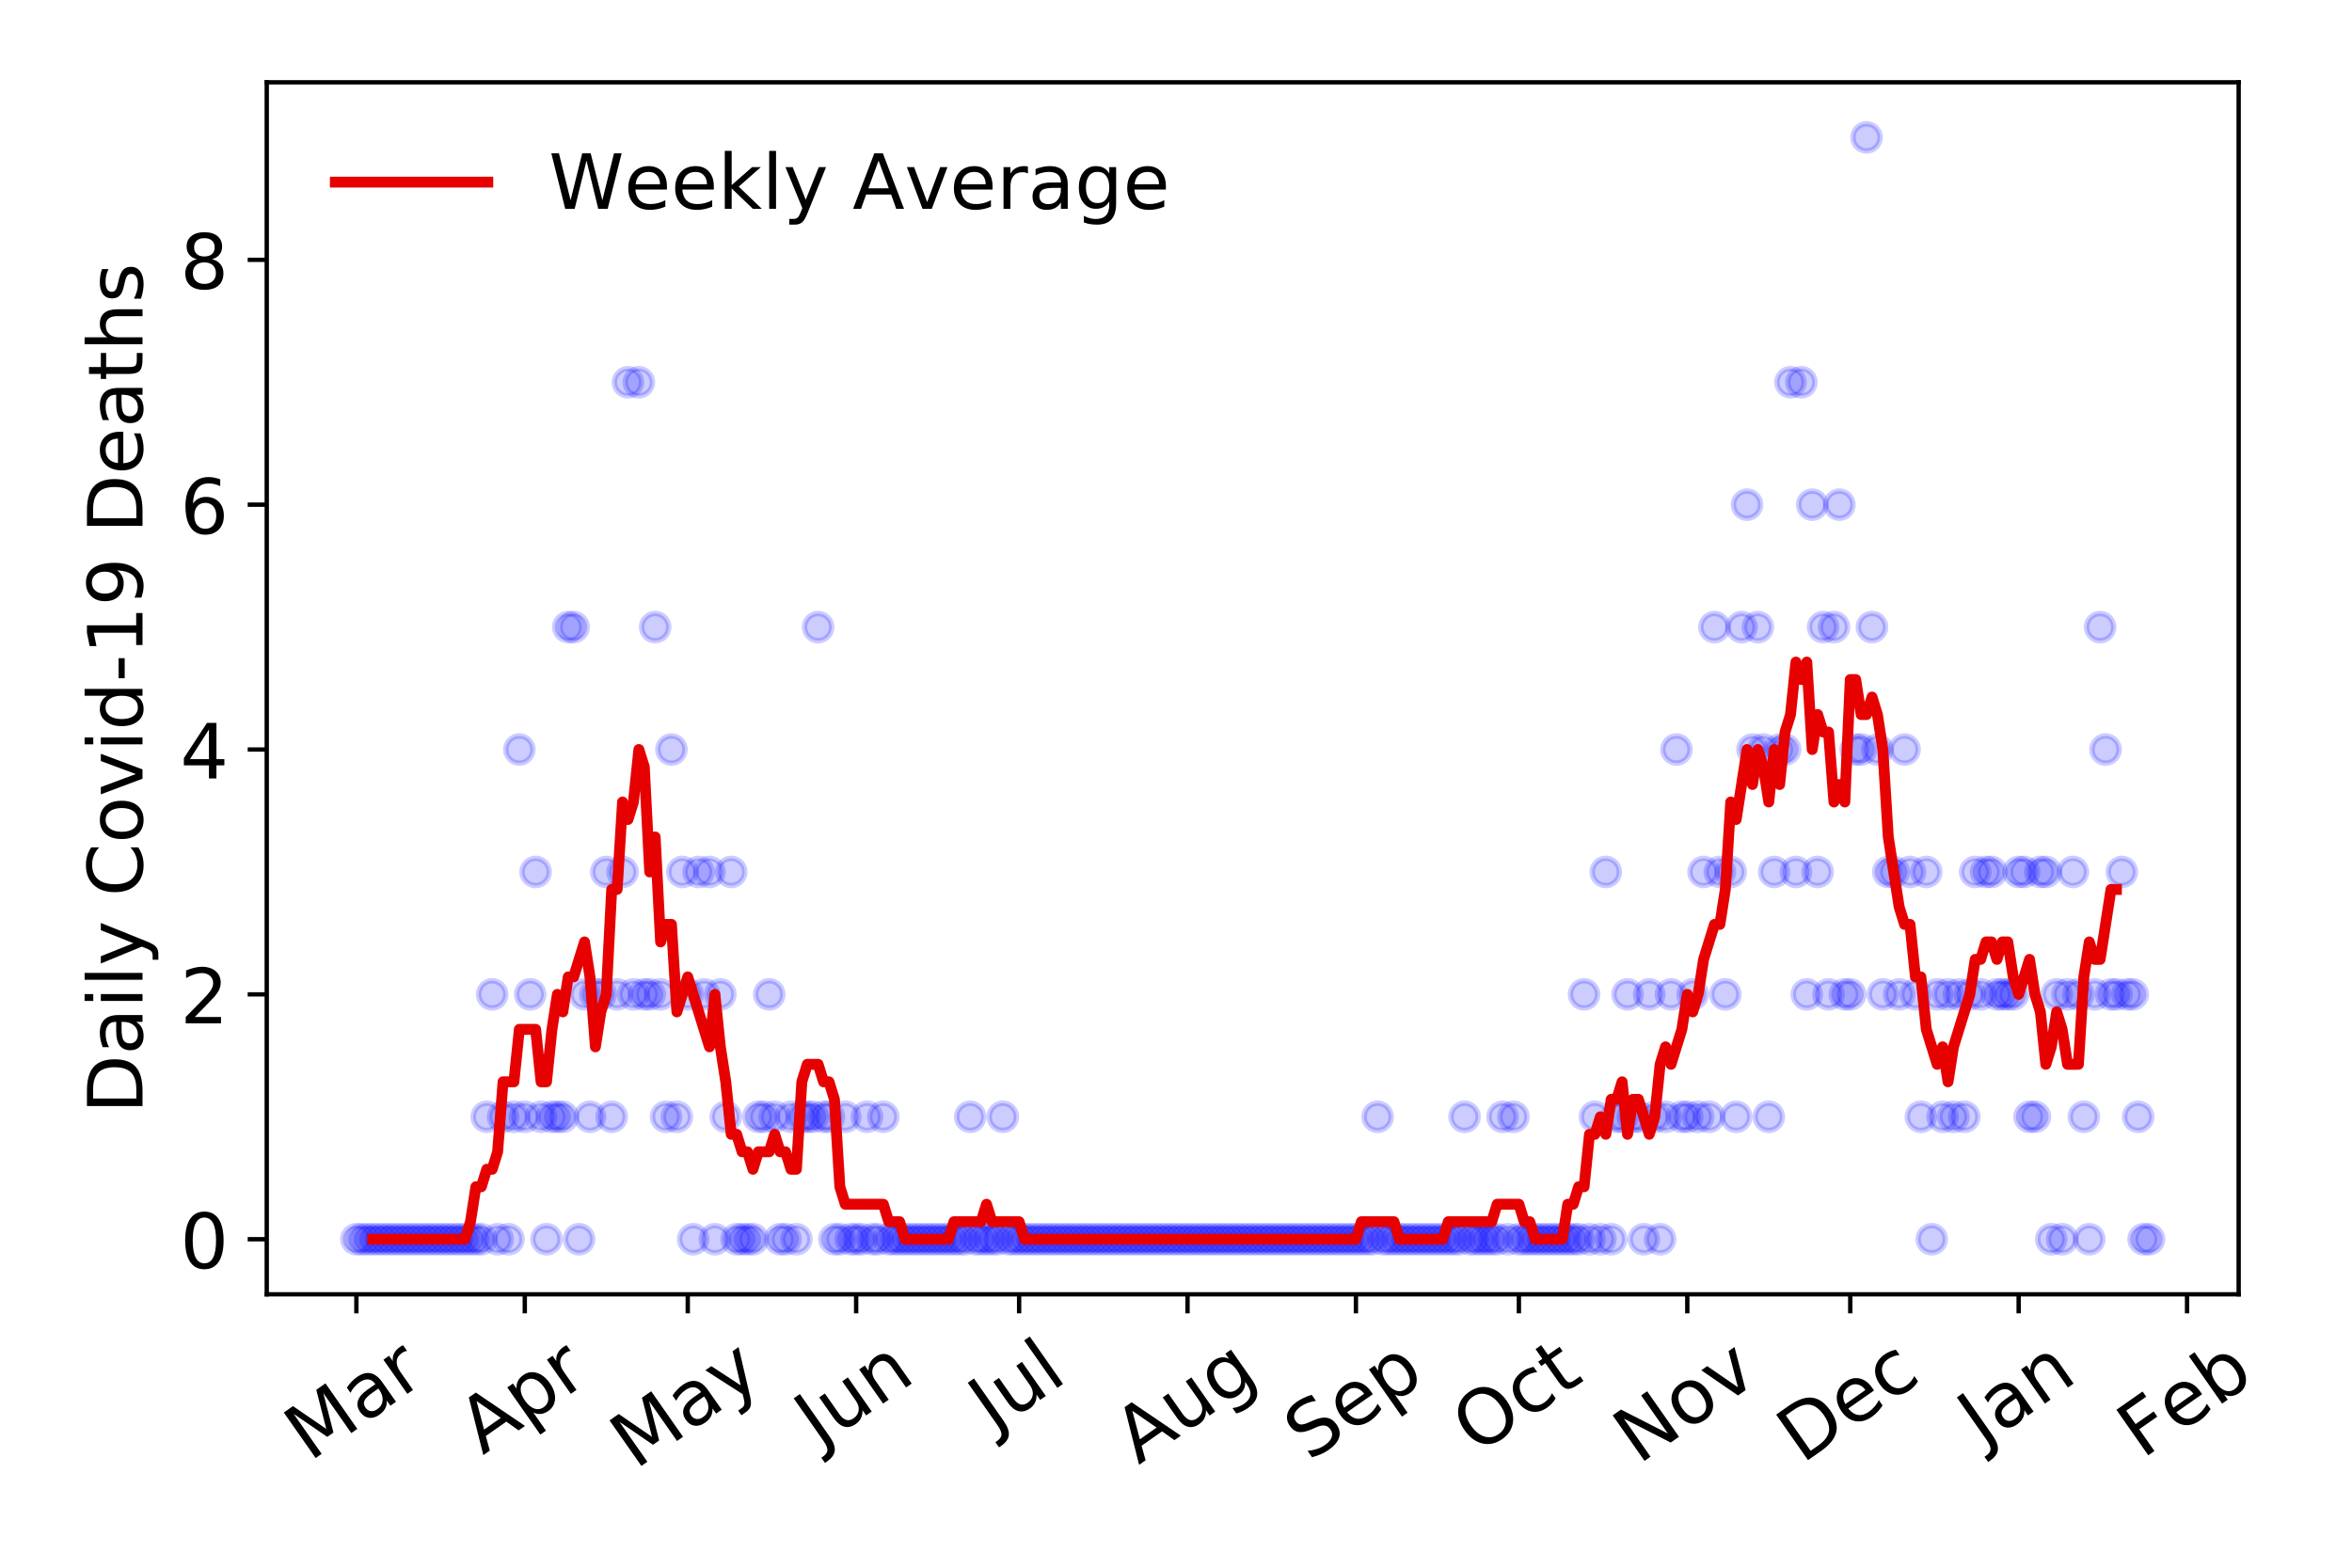 <?xml version="1.0" encoding="utf-8" standalone="no"?>
<!DOCTYPE svg PUBLIC "-//W3C//DTD SVG 1.1//EN"
  "http://www.w3.org/Graphics/SVG/1.1/DTD/svg11.dtd">
<!-- Created with matplotlib (https://matplotlib.org/) -->
<svg height="288pt" version="1.1" viewBox="0 0 432 288" width="432pt" xmlns="http://www.w3.org/2000/svg" xmlns:xlink="http://www.w3.org/1999/xlink">
 <defs>
  <style type="text/css">
*{stroke-linecap:butt;stroke-linejoin:round;}
  </style>
 </defs>
 <g id="figure_1">
  <g id="patch_1">
   <path d="M 0 288 
L 432 288 
L 432 0 
L 0 0 
z
" style="fill:#ffffff;"/>
  </g>
  <g id="axes_1">
   <g id="patch_2">
    <path d="M 48.995 237.778 
L 411.183 237.778 
L 411.183 15.12 
L 48.995 15.12 
z
" style="fill:#ffffff;"/>
   </g>
   <g id="matplotlib.axis_1">
    <g id="xtick_1">
     <g id="line2d_1">
      <defs>
       <path d="M 0 0 
L 0 3.5 
" id="mdea623c582" style="stroke:#000000;stroke-width:0.8;"/>
      </defs>
      <g>
       <use style="stroke:#000000;stroke-width:0.8;" x="65.458" xlink:href="#mdea623c582" y="237.778"/>
      </g>
     </g>
     <g id="text_1">
      <!-- Mar -->
      <defs>
       <path d="M 9.812 72.906 
L 24.516 72.906 
L 43.109 23.297 
L 61.812 72.906 
L 76.516 72.906 
L 76.516 0 
L 66.891 0 
L 66.891 64.016 
L 48.094 14.016 
L 38.188 14.016 
L 19.391 64.016 
L 19.391 0 
L 9.812 0 
z
" id="DejaVuSans-77"/>
       <path d="M 34.281 27.484 
Q 23.391 27.484 19.188 25 
Q 14.984 22.516 14.984 16.5 
Q 14.984 11.719 18.141 8.906 
Q 21.297 6.109 26.703 6.109 
Q 34.188 6.109 38.703 11.406 
Q 43.219 16.703 43.219 25.484 
L 43.219 27.484 
z
M 52.203 31.203 
L 52.203 0 
L 43.219 0 
L 43.219 8.297 
Q 40.141 3.328 35.547 0.953 
Q 30.953 -1.422 24.312 -1.422 
Q 15.922 -1.422 10.953 3.297 
Q 6 8.016 6 15.922 
Q 6 25.141 12.172 29.828 
Q 18.359 34.516 30.609 34.516 
L 43.219 34.516 
L 43.219 35.406 
Q 43.219 41.609 39.141 45 
Q 35.062 48.391 27.688 48.391 
Q 23 48.391 18.547 47.266 
Q 14.109 46.141 10.016 43.891 
L 10.016 52.203 
Q 14.938 54.109 19.578 55.047 
Q 24.219 56 28.609 56 
Q 40.484 56 46.344 49.844 
Q 52.203 43.703 52.203 31.203 
z
" id="DejaVuSans-97"/>
       <path d="M 41.109 46.297 
Q 39.594 47.172 37.812 47.578 
Q 36.031 48 33.891 48 
Q 26.266 48 22.188 43.047 
Q 18.109 38.094 18.109 28.812 
L 18.109 0 
L 9.078 0 
L 9.078 54.688 
L 18.109 54.688 
L 18.109 46.188 
Q 20.953 51.172 25.484 53.578 
Q 30.031 56 36.531 56 
Q 37.453 56 38.578 55.875 
Q 39.703 55.766 41.062 55.516 
z
" id="DejaVuSans-114"/>
      </defs>
      <g transform="translate(56.855 268.643)rotate(-35)scale(0.14 -0.14)">
       <use xlink:href="#DejaVuSans-77"/>
       <use x="86.279" xlink:href="#DejaVuSans-97"/>
       <use x="147.559" xlink:href="#DejaVuSans-114"/>
      </g>
     </g>
    </g>
    <g id="xtick_2">
     <g id="line2d_2">
      <g>
       <use style="stroke:#000000;stroke-width:0.8;" x="96.389" xlink:href="#mdea623c582" y="237.778"/>
      </g>
     </g>
     <g id="text_2">
      <!-- Apr -->
      <defs>
       <path d="M 34.188 63.188 
L 20.797 26.906 
L 47.609 26.906 
z
M 28.609 72.906 
L 39.797 72.906 
L 67.578 0 
L 57.328 0 
L 50.688 18.703 
L 17.828 18.703 
L 11.188 0 
L 0.781 0 
z
" id="DejaVuSans-65"/>
       <path d="M 18.109 8.203 
L 18.109 -20.797 
L 9.078 -20.797 
L 9.078 54.688 
L 18.109 54.688 
L 18.109 46.391 
Q 20.953 51.266 25.266 53.625 
Q 29.594 56 35.594 56 
Q 45.562 56 51.781 48.094 
Q 58.016 40.188 58.016 27.297 
Q 58.016 14.406 51.781 6.484 
Q 45.562 -1.422 35.594 -1.422 
Q 29.594 -1.422 25.266 0.953 
Q 20.953 3.328 18.109 8.203 
z
M 48.688 27.297 
Q 48.688 37.203 44.609 42.844 
Q 40.531 48.484 33.406 48.484 
Q 26.266 48.484 22.188 42.844 
Q 18.109 37.203 18.109 27.297 
Q 18.109 17.391 22.188 11.75 
Q 26.266 6.109 33.406 6.109 
Q 40.531 6.109 44.609 11.75 
Q 48.688 17.391 48.688 27.297 
z
" id="DejaVuSans-112"/>
      </defs>
      <g transform="translate(88.685 267.384)rotate(-35)scale(0.14 -0.14)">
       <use xlink:href="#DejaVuSans-65"/>
       <use x="68.408" xlink:href="#DejaVuSans-112"/>
       <use x="131.885" xlink:href="#DejaVuSans-114"/>
      </g>
     </g>
    </g>
    <g id="xtick_3">
     <g id="line2d_3">
      <g>
       <use style="stroke:#000000;stroke-width:0.8;" x="126.322" xlink:href="#mdea623c582" y="237.778"/>
      </g>
     </g>
     <g id="text_3">
      <!-- May -->
      <defs>
       <path d="M 32.172 -5.078 
Q 28.375 -14.844 24.75 -17.812 
Q 21.141 -20.797 15.094 -20.797 
L 7.906 -20.797 
L 7.906 -13.281 
L 13.188 -13.281 
Q 16.891 -13.281 18.938 -11.516 
Q 21 -9.766 23.484 -3.219 
L 25.094 0.875 
L 2.984 54.688 
L 12.5 54.688 
L 29.594 11.922 
L 46.688 54.688 
L 56.203 54.688 
z
" id="DejaVuSans-121"/>
      </defs>
      <g transform="translate(116.682 270.094)rotate(-35)scale(0.14 -0.14)">
       <use xlink:href="#DejaVuSans-77"/>
       <use x="86.279" xlink:href="#DejaVuSans-97"/>
       <use x="147.559" xlink:href="#DejaVuSans-121"/>
      </g>
     </g>
    </g>
    <g id="xtick_4">
     <g id="line2d_4">
      <g>
       <use style="stroke:#000000;stroke-width:0.8;" x="157.252" xlink:href="#mdea623c582" y="237.778"/>
      </g>
     </g>
     <g id="text_4">
      <!-- Jun -->
      <defs>
       <path d="M 9.812 72.906 
L 19.672 72.906 
L 19.672 5.078 
Q 19.672 -8.109 14.672 -14.062 
Q 9.672 -20.016 -1.422 -20.016 
L -5.172 -20.016 
L -5.172 -11.719 
L -2.094 -11.719 
Q 4.438 -11.719 7.125 -8.047 
Q 9.812 -4.391 9.812 5.078 
z
" id="DejaVuSans-74"/>
       <path d="M 8.5 21.578 
L 8.5 54.688 
L 17.484 54.688 
L 17.484 21.922 
Q 17.484 14.156 20.5 10.266 
Q 23.531 6.391 29.594 6.391 
Q 36.859 6.391 41.078 11.031 
Q 45.312 15.672 45.312 23.688 
L 45.312 54.688 
L 54.297 54.688 
L 54.297 0 
L 45.312 0 
L 45.312 8.406 
Q 42.047 3.422 37.719 1 
Q 33.406 -1.422 27.688 -1.422 
Q 18.266 -1.422 13.375 4.438 
Q 8.5 10.297 8.5 21.578 
z
M 31.109 56 
z
" id="DejaVuSans-117"/>
       <path d="M 54.891 33.016 
L 54.891 0 
L 45.906 0 
L 45.906 32.719 
Q 45.906 40.484 42.875 44.328 
Q 39.844 48.188 33.797 48.188 
Q 26.516 48.188 22.312 43.547 
Q 18.109 38.922 18.109 30.906 
L 18.109 0 
L 9.078 0 
L 9.078 54.688 
L 18.109 54.688 
L 18.109 46.188 
Q 21.344 51.125 25.703 53.562 
Q 30.078 56 35.797 56 
Q 45.219 56 50.047 50.172 
Q 54.891 44.344 54.891 33.016 
z
" id="DejaVuSans-110"/>
      </defs>
      <g transform="translate(150.509 266.039)rotate(-35)scale(0.14 -0.14)">
       <use xlink:href="#DejaVuSans-74"/>
       <use x="29.492" xlink:href="#DejaVuSans-117"/>
       <use x="92.871" xlink:href="#DejaVuSans-110"/>
      </g>
     </g>
    </g>
    <g id="xtick_5">
     <g id="line2d_5">
      <g>
       <use style="stroke:#000000;stroke-width:0.8;" x="187.185" xlink:href="#mdea623c582" y="237.778"/>
      </g>
     </g>
     <g id="text_5">
      <!-- Jul -->
      <defs>
       <path d="M 9.422 75.984 
L 18.406 75.984 
L 18.406 0 
L 9.422 0 
z
" id="DejaVuSans-108"/>
      </defs>
      <g transform="translate(182.482 263.181)rotate(-35)scale(0.14 -0.14)">
       <use xlink:href="#DejaVuSans-74"/>
       <use x="29.492" xlink:href="#DejaVuSans-117"/>
       <use x="92.871" xlink:href="#DejaVuSans-108"/>
      </g>
     </g>
    </g>
    <g id="xtick_6">
     <g id="line2d_6">
      <g>
       <use style="stroke:#000000;stroke-width:0.8;" x="218.116" xlink:href="#mdea623c582" y="237.778"/>
      </g>
     </g>
     <g id="text_6">
      <!-- Aug -->
      <defs>
       <path d="M 45.406 27.984 
Q 45.406 37.75 41.375 43.109 
Q 37.359 48.484 30.078 48.484 
Q 22.859 48.484 18.828 43.109 
Q 14.797 37.75 14.797 27.984 
Q 14.797 18.266 18.828 12.891 
Q 22.859 7.516 30.078 7.516 
Q 37.359 7.516 41.375 12.891 
Q 45.406 18.266 45.406 27.984 
z
M 54.391 6.781 
Q 54.391 -7.172 48.188 -13.984 
Q 42 -20.797 29.203 -20.797 
Q 24.469 -20.797 20.266 -20.094 
Q 16.062 -19.391 12.109 -17.922 
L 12.109 -9.188 
Q 16.062 -11.328 19.922 -12.344 
Q 23.781 -13.375 27.781 -13.375 
Q 36.625 -13.375 41.016 -8.766 
Q 45.406 -4.156 45.406 5.172 
L 45.406 9.625 
Q 42.625 4.781 38.281 2.391 
Q 33.938 0 27.875 0 
Q 17.828 0 11.672 7.656 
Q 5.516 15.328 5.516 27.984 
Q 5.516 40.672 11.672 48.328 
Q 17.828 56 27.875 56 
Q 33.938 56 38.281 53.609 
Q 42.625 51.219 45.406 46.391 
L 45.406 54.688 
L 54.391 54.688 
z
" id="DejaVuSans-103"/>
      </defs>
      <g transform="translate(209.135 269.172)rotate(-35)scale(0.14 -0.14)">
       <use xlink:href="#DejaVuSans-65"/>
       <use x="68.408" xlink:href="#DejaVuSans-117"/>
       <use x="131.787" xlink:href="#DejaVuSans-103"/>
      </g>
     </g>
    </g>
    <g id="xtick_7">
     <g id="line2d_7">
      <g>
       <use style="stroke:#000000;stroke-width:0.8;" x="249.046" xlink:href="#mdea623c582" y="237.778"/>
      </g>
     </g>
     <g id="text_7">
      <!-- Sep -->
      <defs>
       <path d="M 53.516 70.516 
L 53.516 60.891 
Q 47.906 63.578 42.922 64.891 
Q 37.938 66.219 33.297 66.219 
Q 25.25 66.219 20.875 63.094 
Q 16.5 59.969 16.5 54.203 
Q 16.5 49.359 19.406 46.891 
Q 22.312 44.438 30.422 42.922 
L 36.375 41.703 
Q 47.406 39.594 52.656 34.297 
Q 57.906 29 57.906 20.125 
Q 57.906 9.516 50.797 4.047 
Q 43.703 -1.422 29.984 -1.422 
Q 24.812 -1.422 18.969 -0.25 
Q 13.141 0.922 6.891 3.219 
L 6.891 13.375 
Q 12.891 10.016 18.656 8.297 
Q 24.422 6.594 29.984 6.594 
Q 38.422 6.594 43.016 9.906 
Q 47.609 13.234 47.609 19.391 
Q 47.609 24.75 44.312 27.781 
Q 41.016 30.812 33.5 32.328 
L 27.484 33.5 
Q 16.453 35.688 11.516 40.375 
Q 6.594 45.062 6.594 53.422 
Q 6.594 63.094 13.406 68.656 
Q 20.219 74.219 32.172 74.219 
Q 37.312 74.219 42.625 73.281 
Q 47.953 72.359 53.516 70.516 
z
" id="DejaVuSans-83"/>
       <path d="M 56.203 29.594 
L 56.203 25.203 
L 14.891 25.203 
Q 15.484 15.922 20.484 11.062 
Q 25.484 6.203 34.422 6.203 
Q 39.594 6.203 44.453 7.469 
Q 49.312 8.734 54.109 11.281 
L 54.109 2.781 
Q 49.266 0.734 44.188 -0.344 
Q 39.109 -1.422 33.891 -1.422 
Q 20.797 -1.422 13.156 6.188 
Q 5.516 13.812 5.516 26.812 
Q 5.516 40.234 12.766 48.109 
Q 20.016 56 32.328 56 
Q 43.359 56 49.781 48.891 
Q 56.203 41.797 56.203 29.594 
z
M 47.219 32.234 
Q 47.125 39.594 43.094 43.984 
Q 39.062 48.391 32.422 48.391 
Q 24.906 48.391 20.391 44.141 
Q 15.875 39.891 15.188 32.172 
z
" id="DejaVuSans-101"/>
      </defs>
      <g transform="translate(240.453 268.629)rotate(-35)scale(0.14 -0.14)">
       <use xlink:href="#DejaVuSans-83"/>
       <use x="63.477" xlink:href="#DejaVuSans-101"/>
       <use x="125" xlink:href="#DejaVuSans-112"/>
      </g>
     </g>
    </g>
    <g id="xtick_8">
     <g id="line2d_8">
      <g>
       <use style="stroke:#000000;stroke-width:0.8;" x="278.979" xlink:href="#mdea623c582" y="237.778"/>
      </g>
     </g>
     <g id="text_8">
      <!-- Oct -->
      <defs>
       <path d="M 39.406 66.219 
Q 28.656 66.219 22.328 58.203 
Q 16.016 50.203 16.016 36.375 
Q 16.016 22.609 22.328 14.594 
Q 28.656 6.594 39.406 6.594 
Q 50.141 6.594 56.422 14.594 
Q 62.703 22.609 62.703 36.375 
Q 62.703 50.203 56.422 58.203 
Q 50.141 66.219 39.406 66.219 
z
M 39.406 74.219 
Q 54.734 74.219 63.906 63.938 
Q 73.094 53.656 73.094 36.375 
Q 73.094 19.141 63.906 8.859 
Q 54.734 -1.422 39.406 -1.422 
Q 24.031 -1.422 14.812 8.828 
Q 5.609 19.094 5.609 36.375 
Q 5.609 53.656 14.812 63.938 
Q 24.031 74.219 39.406 74.219 
z
" id="DejaVuSans-79"/>
       <path d="M 48.781 52.594 
L 48.781 44.188 
Q 44.969 46.297 41.141 47.344 
Q 37.312 48.391 33.406 48.391 
Q 24.656 48.391 19.812 42.844 
Q 14.984 37.312 14.984 27.297 
Q 14.984 17.281 19.812 11.734 
Q 24.656 6.203 33.406 6.203 
Q 37.312 6.203 41.141 7.25 
Q 44.969 8.297 48.781 10.406 
L 48.781 2.094 
Q 45.016 0.344 40.984 -0.531 
Q 36.969 -1.422 32.422 -1.422 
Q 20.062 -1.422 12.781 6.344 
Q 5.516 14.109 5.516 27.297 
Q 5.516 40.672 12.859 48.328 
Q 20.219 56 33.016 56 
Q 37.156 56 41.109 55.141 
Q 45.062 54.297 48.781 52.594 
z
" id="DejaVuSans-99"/>
       <path d="M 18.312 70.219 
L 18.312 54.688 
L 36.812 54.688 
L 36.812 47.703 
L 18.312 47.703 
L 18.312 18.016 
Q 18.312 11.328 20.141 9.422 
Q 21.969 7.516 27.594 7.516 
L 36.812 7.516 
L 36.812 0 
L 27.594 0 
Q 17.188 0 13.234 3.875 
Q 9.281 7.766 9.281 18.016 
L 9.281 47.703 
L 2.688 47.703 
L 2.688 54.688 
L 9.281 54.688 
L 9.281 70.219 
z
" id="DejaVuSans-116"/>
      </defs>
      <g transform="translate(271.28 267.377)rotate(-35)scale(0.14 -0.14)">
       <use xlink:href="#DejaVuSans-79"/>
       <use x="78.711" xlink:href="#DejaVuSans-99"/>
       <use x="133.691" xlink:href="#DejaVuSans-116"/>
      </g>
     </g>
    </g>
    <g id="xtick_9">
     <g id="line2d_9">
      <g>
       <use style="stroke:#000000;stroke-width:0.8;" x="309.91" xlink:href="#mdea623c582" y="237.778"/>
      </g>
     </g>
     <g id="text_9">
      <!-- Nov -->
      <defs>
       <path d="M 9.812 72.906 
L 23.094 72.906 
L 55.422 11.922 
L 55.422 72.906 
L 64.984 72.906 
L 64.984 0 
L 51.703 0 
L 19.391 60.984 
L 19.391 0 
L 9.812 0 
z
" id="DejaVuSans-78"/>
       <path d="M 30.609 48.391 
Q 23.391 48.391 19.188 42.75 
Q 14.984 37.109 14.984 27.297 
Q 14.984 17.484 19.156 11.844 
Q 23.344 6.203 30.609 6.203 
Q 37.797 6.203 41.984 11.859 
Q 46.188 17.531 46.188 27.297 
Q 46.188 37.016 41.984 42.703 
Q 37.797 48.391 30.609 48.391 
z
M 30.609 56 
Q 42.328 56 49.016 48.375 
Q 55.719 40.766 55.719 27.297 
Q 55.719 13.875 49.016 6.219 
Q 42.328 -1.422 30.609 -1.422 
Q 18.844 -1.422 12.172 6.219 
Q 5.516 13.875 5.516 27.297 
Q 5.516 40.766 12.172 48.375 
Q 18.844 56 30.609 56 
z
" id="DejaVuSans-111"/>
       <path d="M 2.984 54.688 
L 12.5 54.688 
L 29.594 8.797 
L 46.688 54.688 
L 56.203 54.688 
L 35.688 0 
L 23.484 0 
z
" id="DejaVuSans-118"/>
      </defs>
      <g transform="translate(300.933 269.166)rotate(-35)scale(0.14 -0.14)">
       <use xlink:href="#DejaVuSans-78"/>
       <use x="74.805" xlink:href="#DejaVuSans-111"/>
       <use x="135.986" xlink:href="#DejaVuSans-118"/>
      </g>
     </g>
    </g>
    <g id="xtick_10">
     <g id="line2d_10">
      <g>
       <use style="stroke:#000000;stroke-width:0.8;" x="339.843" xlink:href="#mdea623c582" y="237.778"/>
      </g>
     </g>
     <g id="text_10">
      <!-- Dec -->
      <defs>
       <path d="M 19.672 64.797 
L 19.672 8.109 
L 31.594 8.109 
Q 46.688 8.109 53.688 14.938 
Q 60.688 21.781 60.688 36.531 
Q 60.688 51.172 53.688 57.984 
Q 46.688 64.797 31.594 64.797 
z
M 9.812 72.906 
L 30.078 72.906 
Q 51.266 72.906 61.172 64.094 
Q 71.094 55.281 71.094 36.531 
Q 71.094 17.672 61.125 8.828 
Q 51.172 0 30.078 0 
L 9.812 0 
z
" id="DejaVuSans-68"/>
      </defs>
      <g transform="translate(330.962 269.032)rotate(-35)scale(0.14 -0.14)">
       <use xlink:href="#DejaVuSans-68"/>
       <use x="77.002" xlink:href="#DejaVuSans-101"/>
       <use x="138.525" xlink:href="#DejaVuSans-99"/>
      </g>
     </g>
    </g>
    <g id="xtick_11">
     <g id="line2d_11">
      <g>
       <use style="stroke:#000000;stroke-width:0.8;" x="370.773" xlink:href="#mdea623c582" y="237.778"/>
      </g>
     </g>
     <g id="text_11">
      <!-- Jan -->
      <g transform="translate(364.15 265.871)rotate(-35)scale(0.14 -0.14)">
       <use xlink:href="#DejaVuSans-74"/>
       <use x="29.492" xlink:href="#DejaVuSans-97"/>
       <use x="90.771" xlink:href="#DejaVuSans-110"/>
      </g>
     </g>
    </g>
    <g id="xtick_12">
     <g id="line2d_12">
      <g>
       <use style="stroke:#000000;stroke-width:0.8;" x="401.704" xlink:href="#mdea623c582" y="237.778"/>
      </g>
     </g>
     <g id="text_12">
      <!-- Feb -->
      <defs>
       <path d="M 9.812 72.906 
L 51.703 72.906 
L 51.703 64.594 
L 19.672 64.594 
L 19.672 43.109 
L 48.578 43.109 
L 48.578 34.812 
L 19.672 34.812 
L 19.672 0 
L 9.812 0 
z
" id="DejaVuSans-70"/>
       <path d="M 48.688 27.297 
Q 48.688 37.203 44.609 42.844 
Q 40.531 48.484 33.406 48.484 
Q 26.266 48.484 22.188 42.844 
Q 18.109 37.203 18.109 27.297 
Q 18.109 17.391 22.188 11.75 
Q 26.266 6.109 33.406 6.109 
Q 40.531 6.109 44.609 11.75 
Q 48.688 17.391 48.688 27.297 
z
M 18.109 46.391 
Q 20.953 51.266 25.266 53.625 
Q 29.594 56 35.594 56 
Q 45.562 56 51.781 48.094 
Q 58.016 40.188 58.016 27.297 
Q 58.016 14.406 51.781 6.484 
Q 45.562 -1.422 35.594 -1.422 
Q 29.594 -1.422 25.266 0.953 
Q 20.953 3.328 18.109 8.203 
L 18.109 0 
L 9.078 0 
L 9.078 75.984 
L 18.109 75.984 
z
" id="DejaVuSans-98"/>
      </defs>
      <g transform="translate(393.458 268.143)rotate(-35)scale(0.14 -0.14)">
       <use xlink:href="#DejaVuSans-70"/>
       <use x="57.441" xlink:href="#DejaVuSans-101"/>
       <use x="118.965" xlink:href="#DejaVuSans-98"/>
      </g>
     </g>
    </g>
   </g>
   <g id="matplotlib.axis_2">
    <g id="ytick_1">
     <g id="line2d_13">
      <defs>
       <path d="M 0 0 
L -3.5 0 
" id="mc5c6ce7ad0" style="stroke:#000000;stroke-width:0.8;"/>
      </defs>
      <g>
       <use style="stroke:#000000;stroke-width:0.8;" x="48.995" xlink:href="#mc5c6ce7ad0" y="227.657"/>
      </g>
     </g>
     <g id="text_13">
      <!-- 0 -->
      <defs>
       <path d="M 31.781 66.406 
Q 24.172 66.406 20.328 58.906 
Q 16.5 51.422 16.5 36.375 
Q 16.5 21.391 20.328 13.891 
Q 24.172 6.391 31.781 6.391 
Q 39.453 6.391 43.281 13.891 
Q 47.125 21.391 47.125 36.375 
Q 47.125 51.422 43.281 58.906 
Q 39.453 66.406 31.781 66.406 
z
M 31.781 74.219 
Q 44.047 74.219 50.516 64.516 
Q 56.984 54.828 56.984 36.375 
Q 56.984 17.969 50.516 8.266 
Q 44.047 -1.422 31.781 -1.422 
Q 19.531 -1.422 13.062 8.266 
Q 6.594 17.969 6.594 36.375 
Q 6.594 54.828 13.062 64.516 
Q 19.531 74.219 31.781 74.219 
z
" id="DejaVuSans-48"/>
      </defs>
      <g transform="translate(33.087 232.976)scale(0.14 -0.14)">
       <use xlink:href="#DejaVuSans-48"/>
      </g>
     </g>
    </g>
    <g id="ytick_2">
     <g id="line2d_14">
      <g>
       <use style="stroke:#000000;stroke-width:0.8;" x="48.995" xlink:href="#mc5c6ce7ad0" y="182.676"/>
      </g>
     </g>
     <g id="text_14">
      <!-- 2 -->
      <defs>
       <path d="M 19.188 8.297 
L 53.609 8.297 
L 53.609 0 
L 7.328 0 
L 7.328 8.297 
Q 12.938 14.109 22.625 23.891 
Q 32.328 33.688 34.812 36.531 
Q 39.547 41.844 41.422 45.531 
Q 43.312 49.219 43.312 52.781 
Q 43.312 58.594 39.234 62.25 
Q 35.156 65.922 28.609 65.922 
Q 23.969 65.922 18.812 64.312 
Q 13.672 62.703 7.812 59.422 
L 7.812 69.391 
Q 13.766 71.781 18.938 73 
Q 24.125 74.219 28.422 74.219 
Q 39.75 74.219 46.484 68.547 
Q 53.219 62.891 53.219 53.422 
Q 53.219 48.922 51.531 44.891 
Q 49.859 40.875 45.406 35.406 
Q 44.188 33.984 37.641 27.219 
Q 31.109 20.453 19.188 8.297 
z
" id="DejaVuSans-50"/>
      </defs>
      <g transform="translate(33.087 187.995)scale(0.14 -0.14)">
       <use xlink:href="#DejaVuSans-50"/>
      </g>
     </g>
    </g>
    <g id="ytick_3">
     <g id="line2d_15">
      <g>
       <use style="stroke:#000000;stroke-width:0.8;" x="48.995" xlink:href="#mc5c6ce7ad0" y="137.694"/>
      </g>
     </g>
     <g id="text_15">
      <!-- 4 -->
      <defs>
       <path d="M 37.797 64.312 
L 12.891 25.391 
L 37.797 25.391 
z
M 35.203 72.906 
L 47.609 72.906 
L 47.609 25.391 
L 58.016 25.391 
L 58.016 17.188 
L 47.609 17.188 
L 47.609 0 
L 37.797 0 
L 37.797 17.188 
L 4.891 17.188 
L 4.891 26.703 
z
" id="DejaVuSans-52"/>
      </defs>
      <g transform="translate(33.087 143.013)scale(0.14 -0.14)">
       <use xlink:href="#DejaVuSans-52"/>
      </g>
     </g>
    </g>
    <g id="ytick_4">
     <g id="line2d_16">
      <g>
       <use style="stroke:#000000;stroke-width:0.8;" x="48.995" xlink:href="#mc5c6ce7ad0" y="92.713"/>
      </g>
     </g>
     <g id="text_16">
      <!-- 6 -->
      <defs>
       <path d="M 33.016 40.375 
Q 26.375 40.375 22.484 35.828 
Q 18.609 31.297 18.609 23.391 
Q 18.609 15.531 22.484 10.953 
Q 26.375 6.391 33.016 6.391 
Q 39.656 6.391 43.531 10.953 
Q 47.406 15.531 47.406 23.391 
Q 47.406 31.297 43.531 35.828 
Q 39.656 40.375 33.016 40.375 
z
M 52.594 71.297 
L 52.594 62.312 
Q 48.875 64.062 45.094 64.984 
Q 41.312 65.922 37.594 65.922 
Q 27.828 65.922 22.672 59.328 
Q 17.531 52.734 16.797 39.406 
Q 19.672 43.656 24.016 45.922 
Q 28.375 48.188 33.594 48.188 
Q 44.578 48.188 50.953 41.516 
Q 57.328 34.859 57.328 23.391 
Q 57.328 12.156 50.688 5.359 
Q 44.047 -1.422 33.016 -1.422 
Q 20.359 -1.422 13.672 8.266 
Q 6.984 17.969 6.984 36.375 
Q 6.984 53.656 15.188 63.938 
Q 23.391 74.219 37.203 74.219 
Q 40.922 74.219 44.703 73.484 
Q 48.484 72.75 52.594 71.297 
z
" id="DejaVuSans-54"/>
      </defs>
      <g transform="translate(33.087 98.032)scale(0.14 -0.14)">
       <use xlink:href="#DejaVuSans-54"/>
      </g>
     </g>
    </g>
    <g id="ytick_5">
     <g id="line2d_17">
      <g>
       <use style="stroke:#000000;stroke-width:0.8;" x="48.995" xlink:href="#mc5c6ce7ad0" y="47.732"/>
      </g>
     </g>
     <g id="text_17">
      <!-- 8 -->
      <defs>
       <path d="M 31.781 34.625 
Q 24.75 34.625 20.719 30.859 
Q 16.703 27.094 16.703 20.516 
Q 16.703 13.922 20.719 10.156 
Q 24.75 6.391 31.781 6.391 
Q 38.812 6.391 42.859 10.172 
Q 46.922 13.969 46.922 20.516 
Q 46.922 27.094 42.891 30.859 
Q 38.875 34.625 31.781 34.625 
z
M 21.922 38.812 
Q 15.578 40.375 12.031 44.719 
Q 8.5 49.078 8.5 55.328 
Q 8.5 64.062 14.719 69.141 
Q 20.953 74.219 31.781 74.219 
Q 42.672 74.219 48.875 69.141 
Q 55.078 64.062 55.078 55.328 
Q 55.078 49.078 51.531 44.719 
Q 48 40.375 41.703 38.812 
Q 48.828 37.156 52.797 32.312 
Q 56.781 27.484 56.781 20.516 
Q 56.781 9.906 50.312 4.234 
Q 43.844 -1.422 31.781 -1.422 
Q 19.734 -1.422 13.25 4.234 
Q 6.781 9.906 6.781 20.516 
Q 6.781 27.484 10.781 32.312 
Q 14.797 37.156 21.922 38.812 
z
M 18.312 54.391 
Q 18.312 48.734 21.844 45.562 
Q 25.391 42.391 31.781 42.391 
Q 38.141 42.391 41.719 45.562 
Q 45.312 48.734 45.312 54.391 
Q 45.312 60.062 41.719 63.234 
Q 38.141 66.406 31.781 66.406 
Q 25.391 66.406 21.844 63.234 
Q 18.312 60.062 18.312 54.391 
z
" id="DejaVuSans-56"/>
      </defs>
      <g transform="translate(33.087 53.05)scale(0.14 -0.14)">
       <use xlink:href="#DejaVuSans-56"/>
      </g>
     </g>
    </g>
    <g id="text_18">
     <!-- Daily Covid-19 Deaths -->
     <defs>
      <path d="M 9.422 54.688 
L 18.406 54.688 
L 18.406 0 
L 9.422 0 
z
M 9.422 75.984 
L 18.406 75.984 
L 18.406 64.594 
L 9.422 64.594 
z
" id="DejaVuSans-105"/>
      <path id="DejaVuSans-32"/>
      <path d="M 64.406 67.281 
L 64.406 56.891 
Q 59.422 61.531 53.781 63.812 
Q 48.141 66.109 41.797 66.109 
Q 29.297 66.109 22.656 58.469 
Q 16.016 50.828 16.016 36.375 
Q 16.016 21.969 22.656 14.328 
Q 29.297 6.688 41.797 6.688 
Q 48.141 6.688 53.781 8.984 
Q 59.422 11.281 64.406 15.922 
L 64.406 5.609 
Q 59.234 2.094 53.438 0.328 
Q 47.656 -1.422 41.219 -1.422 
Q 24.656 -1.422 15.125 8.703 
Q 5.609 18.844 5.609 36.375 
Q 5.609 53.953 15.125 64.078 
Q 24.656 74.219 41.219 74.219 
Q 47.75 74.219 53.531 72.484 
Q 59.328 70.75 64.406 67.281 
z
" id="DejaVuSans-67"/>
      <path d="M 45.406 46.391 
L 45.406 75.984 
L 54.391 75.984 
L 54.391 0 
L 45.406 0 
L 45.406 8.203 
Q 42.578 3.328 38.25 0.953 
Q 33.938 -1.422 27.875 -1.422 
Q 17.969 -1.422 11.734 6.484 
Q 5.516 14.406 5.516 27.297 
Q 5.516 40.188 11.734 48.094 
Q 17.969 56 27.875 56 
Q 33.938 56 38.25 53.625 
Q 42.578 51.266 45.406 46.391 
z
M 14.797 27.297 
Q 14.797 17.391 18.875 11.75 
Q 22.953 6.109 30.078 6.109 
Q 37.203 6.109 41.297 11.75 
Q 45.406 17.391 45.406 27.297 
Q 45.406 37.203 41.297 42.844 
Q 37.203 48.484 30.078 48.484 
Q 22.953 48.484 18.875 42.844 
Q 14.797 37.203 14.797 27.297 
z
" id="DejaVuSans-100"/>
      <path d="M 4.891 31.391 
L 31.203 31.391 
L 31.203 23.391 
L 4.891 23.391 
z
" id="DejaVuSans-45"/>
      <path d="M 12.406 8.297 
L 28.516 8.297 
L 28.516 63.922 
L 10.984 60.406 
L 10.984 69.391 
L 28.422 72.906 
L 38.281 72.906 
L 38.281 8.297 
L 54.391 8.297 
L 54.391 0 
L 12.406 0 
z
" id="DejaVuSans-49"/>
      <path d="M 10.984 1.516 
L 10.984 10.5 
Q 14.703 8.734 18.5 7.812 
Q 22.312 6.891 25.984 6.891 
Q 35.75 6.891 40.891 13.453 
Q 46.047 20.016 46.781 33.406 
Q 43.953 29.203 39.594 26.953 
Q 35.25 24.703 29.984 24.703 
Q 19.047 24.703 12.672 31.312 
Q 6.297 37.938 6.297 49.422 
Q 6.297 60.641 12.938 67.422 
Q 19.578 74.219 30.609 74.219 
Q 43.266 74.219 49.922 64.516 
Q 56.594 54.828 56.594 36.375 
Q 56.594 19.141 48.406 8.859 
Q 40.234 -1.422 26.422 -1.422 
Q 22.703 -1.422 18.891 -0.688 
Q 15.094 0.047 10.984 1.516 
z
M 30.609 32.422 
Q 37.25 32.422 41.125 36.953 
Q 45.016 41.5 45.016 49.422 
Q 45.016 57.281 41.125 61.844 
Q 37.25 66.406 30.609 66.406 
Q 23.969 66.406 20.094 61.844 
Q 16.219 57.281 16.219 49.422 
Q 16.219 41.5 20.094 36.953 
Q 23.969 32.422 30.609 32.422 
z
" id="DejaVuSans-57"/>
      <path d="M 54.891 33.016 
L 54.891 0 
L 45.906 0 
L 45.906 32.719 
Q 45.906 40.484 42.875 44.328 
Q 39.844 48.188 33.797 48.188 
Q 26.516 48.188 22.312 43.547 
Q 18.109 38.922 18.109 30.906 
L 18.109 0 
L 9.078 0 
L 9.078 75.984 
L 18.109 75.984 
L 18.109 46.188 
Q 21.344 51.125 25.703 53.562 
Q 30.078 56 35.797 56 
Q 45.219 56 50.047 50.172 
Q 54.891 44.344 54.891 33.016 
z
" id="DejaVuSans-104"/>
      <path d="M 44.281 53.078 
L 44.281 44.578 
Q 40.484 46.531 36.375 47.5 
Q 32.281 48.484 27.875 48.484 
Q 21.188 48.484 17.844 46.438 
Q 14.5 44.391 14.5 40.281 
Q 14.5 37.156 16.891 35.375 
Q 19.281 33.594 26.516 31.984 
L 29.594 31.297 
Q 39.156 29.25 43.188 25.516 
Q 47.219 21.781 47.219 15.094 
Q 47.219 7.469 41.188 3.016 
Q 35.156 -1.422 24.609 -1.422 
Q 20.219 -1.422 15.453 -0.562 
Q 10.688 0.297 5.422 2 
L 5.422 11.281 
Q 10.406 8.688 15.234 7.391 
Q 20.062 6.109 24.812 6.109 
Q 31.156 6.109 34.562 8.281 
Q 37.984 10.453 37.984 14.406 
Q 37.984 18.062 35.516 20.016 
Q 33.062 21.969 24.703 23.781 
L 21.578 24.516 
Q 13.234 26.266 9.516 29.906 
Q 5.812 33.547 5.812 39.891 
Q 5.812 47.609 11.281 51.797 
Q 16.75 56 26.812 56 
Q 31.781 56 36.172 55.266 
Q 40.578 54.547 44.281 53.078 
z
" id="DejaVuSans-115"/>
     </defs>
     <g transform="translate(26.176 204.56)rotate(-90)scale(0.14 -0.14)">
      <use xlink:href="#DejaVuSans-68"/>
      <use x="77.002" xlink:href="#DejaVuSans-97"/>
      <use x="138.281" xlink:href="#DejaVuSans-105"/>
      <use x="166.064" xlink:href="#DejaVuSans-108"/>
      <use x="193.848" xlink:href="#DejaVuSans-121"/>
      <use x="253.027" xlink:href="#DejaVuSans-32"/>
      <use x="284.814" xlink:href="#DejaVuSans-67"/>
      <use x="354.639" xlink:href="#DejaVuSans-111"/>
      <use x="415.82" xlink:href="#DejaVuSans-118"/>
      <use x="475" xlink:href="#DejaVuSans-105"/>
      <use x="502.783" xlink:href="#DejaVuSans-100"/>
      <use x="566.26" xlink:href="#DejaVuSans-45"/>
      <use x="602.344" xlink:href="#DejaVuSans-49"/>
      <use x="665.967" xlink:href="#DejaVuSans-57"/>
      <use x="729.59" xlink:href="#DejaVuSans-32"/>
      <use x="761.377" xlink:href="#DejaVuSans-68"/>
      <use x="838.379" xlink:href="#DejaVuSans-101"/>
      <use x="899.902" xlink:href="#DejaVuSans-97"/>
      <use x="961.182" xlink:href="#DejaVuSans-116"/>
      <use x="1000.391" xlink:href="#DejaVuSans-104"/>
      <use x="1063.77" xlink:href="#DejaVuSans-115"/>
     </g>
    </g>
   </g>
   <g id="line2d_18">
    <defs>
     <path d="M 0 2.5 
C 0.663 2.5 1.299 2.237 1.768 1.768 
C 2.237 1.299 2.5 0.663 2.5 0 
C 2.5 -0.663 2.237 -1.299 1.768 -1.768 
C 1.299 -2.237 0.663 -2.5 0 -2.5 
C -0.663 -2.5 -1.299 -2.237 -1.768 -1.768 
C -2.237 -1.299 -2.5 -0.663 -2.5 0 
C -2.5 0.663 -2.237 1.299 -1.768 1.768 
C -1.299 2.237 -0.663 2.5 0 2.5 
z
" id="m77cdd89445" style="stroke:#0000ff;stroke-opacity:0.2;"/>
    </defs>
    <g clip-path="url(#p93da26c5f9)">
     <use style="fill:#0000ff;fill-opacity:0.2;stroke:#0000ff;stroke-opacity:0.2;" x="65.458" xlink:href="#m77cdd89445" y="227.657"/>
     <use style="fill:#0000ff;fill-opacity:0.2;stroke:#0000ff;stroke-opacity:0.2;" x="66.456" xlink:href="#m77cdd89445" y="227.657"/>
     <use style="fill:#0000ff;fill-opacity:0.2;stroke:#0000ff;stroke-opacity:0.2;" x="67.454" xlink:href="#m77cdd89445" y="227.657"/>
     <use style="fill:#0000ff;fill-opacity:0.2;stroke:#0000ff;stroke-opacity:0.2;" x="68.451" xlink:href="#m77cdd89445" y="227.657"/>
     <use style="fill:#0000ff;fill-opacity:0.2;stroke:#0000ff;stroke-opacity:0.2;" x="69.449" xlink:href="#m77cdd89445" y="227.657"/>
     <use style="fill:#0000ff;fill-opacity:0.2;stroke:#0000ff;stroke-opacity:0.2;" x="70.447" xlink:href="#m77cdd89445" y="227.657"/>
     <use style="fill:#0000ff;fill-opacity:0.2;stroke:#0000ff;stroke-opacity:0.2;" x="71.445" xlink:href="#m77cdd89445" y="227.657"/>
     <use style="fill:#0000ff;fill-opacity:0.2;stroke:#0000ff;stroke-opacity:0.2;" x="72.442" xlink:href="#m77cdd89445" y="227.657"/>
     <use style="fill:#0000ff;fill-opacity:0.2;stroke:#0000ff;stroke-opacity:0.2;" x="73.44" xlink:href="#m77cdd89445" y="227.657"/>
     <use style="fill:#0000ff;fill-opacity:0.2;stroke:#0000ff;stroke-opacity:0.2;" x="74.438" xlink:href="#m77cdd89445" y="227.657"/>
     <use style="fill:#0000ff;fill-opacity:0.2;stroke:#0000ff;stroke-opacity:0.2;" x="75.436" xlink:href="#m77cdd89445" y="227.657"/>
     <use style="fill:#0000ff;fill-opacity:0.2;stroke:#0000ff;stroke-opacity:0.2;" x="76.433" xlink:href="#m77cdd89445" y="227.657"/>
     <use style="fill:#0000ff;fill-opacity:0.2;stroke:#0000ff;stroke-opacity:0.2;" x="77.431" xlink:href="#m77cdd89445" y="227.657"/>
     <use style="fill:#0000ff;fill-opacity:0.2;stroke:#0000ff;stroke-opacity:0.2;" x="78.429" xlink:href="#m77cdd89445" y="227.657"/>
     <use style="fill:#0000ff;fill-opacity:0.2;stroke:#0000ff;stroke-opacity:0.2;" x="79.427" xlink:href="#m77cdd89445" y="227.657"/>
     <use style="fill:#0000ff;fill-opacity:0.2;stroke:#0000ff;stroke-opacity:0.2;" x="80.425" xlink:href="#m77cdd89445" y="227.657"/>
     <use style="fill:#0000ff;fill-opacity:0.2;stroke:#0000ff;stroke-opacity:0.2;" x="81.422" xlink:href="#m77cdd89445" y="227.657"/>
     <use style="fill:#0000ff;fill-opacity:0.2;stroke:#0000ff;stroke-opacity:0.2;" x="82.42" xlink:href="#m77cdd89445" y="227.657"/>
     <use style="fill:#0000ff;fill-opacity:0.2;stroke:#0000ff;stroke-opacity:0.2;" x="83.418" xlink:href="#m77cdd89445" y="227.657"/>
     <use style="fill:#0000ff;fill-opacity:0.2;stroke:#0000ff;stroke-opacity:0.2;" x="84.416" xlink:href="#m77cdd89445" y="227.657"/>
     <use style="fill:#0000ff;fill-opacity:0.2;stroke:#0000ff;stroke-opacity:0.2;" x="85.413" xlink:href="#m77cdd89445" y="227.657"/>
     <use style="fill:#0000ff;fill-opacity:0.2;stroke:#0000ff;stroke-opacity:0.2;" x="86.411" xlink:href="#m77cdd89445" y="227.657"/>
     <use style="fill:#0000ff;fill-opacity:0.2;stroke:#0000ff;stroke-opacity:0.2;" x="87.409" xlink:href="#m77cdd89445" y="227.657"/>
     <use style="fill:#0000ff;fill-opacity:0.2;stroke:#0000ff;stroke-opacity:0.2;" x="88.407" xlink:href="#m77cdd89445" y="227.657"/>
     <use style="fill:#0000ff;fill-opacity:0.2;stroke:#0000ff;stroke-opacity:0.2;" x="89.404" xlink:href="#m77cdd89445" y="205.167"/>
     <use style="fill:#0000ff;fill-opacity:0.2;stroke:#0000ff;stroke-opacity:0.2;" x="90.402" xlink:href="#m77cdd89445" y="182.676"/>
     <use style="fill:#0000ff;fill-opacity:0.2;stroke:#0000ff;stroke-opacity:0.2;" x="91.4" xlink:href="#m77cdd89445" y="227.657"/>
     <use style="fill:#0000ff;fill-opacity:0.2;stroke:#0000ff;stroke-opacity:0.2;" x="92.398" xlink:href="#m77cdd89445" y="205.167"/>
     <use style="fill:#0000ff;fill-opacity:0.2;stroke:#0000ff;stroke-opacity:0.2;" x="93.395" xlink:href="#m77cdd89445" y="227.657"/>
     <use style="fill:#0000ff;fill-opacity:0.2;stroke:#0000ff;stroke-opacity:0.2;" x="94.393" xlink:href="#m77cdd89445" y="205.167"/>
     <use style="fill:#0000ff;fill-opacity:0.2;stroke:#0000ff;stroke-opacity:0.2;" x="95.391" xlink:href="#m77cdd89445" y="137.694"/>
     <use style="fill:#0000ff;fill-opacity:0.2;stroke:#0000ff;stroke-opacity:0.2;" x="96.389" xlink:href="#m77cdd89445" y="205.167"/>
     <use style="fill:#0000ff;fill-opacity:0.2;stroke:#0000ff;stroke-opacity:0.2;" x="97.386" xlink:href="#m77cdd89445" y="182.676"/>
     <use style="fill:#0000ff;fill-opacity:0.2;stroke:#0000ff;stroke-opacity:0.2;" x="98.384" xlink:href="#m77cdd89445" y="160.185"/>
     <use style="fill:#0000ff;fill-opacity:0.2;stroke:#0000ff;stroke-opacity:0.2;" x="99.382" xlink:href="#m77cdd89445" y="205.167"/>
     <use style="fill:#0000ff;fill-opacity:0.2;stroke:#0000ff;stroke-opacity:0.2;" x="100.38" xlink:href="#m77cdd89445" y="227.657"/>
     <use style="fill:#0000ff;fill-opacity:0.2;stroke:#0000ff;stroke-opacity:0.2;" x="101.378" xlink:href="#m77cdd89445" y="205.167"/>
     <use style="fill:#0000ff;fill-opacity:0.2;stroke:#0000ff;stroke-opacity:0.2;" x="102.375" xlink:href="#m77cdd89445" y="205.167"/>
     <use style="fill:#0000ff;fill-opacity:0.2;stroke:#0000ff;stroke-opacity:0.2;" x="103.373" xlink:href="#m77cdd89445" y="205.167"/>
     <use style="fill:#0000ff;fill-opacity:0.2;stroke:#0000ff;stroke-opacity:0.2;" x="104.371" xlink:href="#m77cdd89445" y="115.204"/>
     <use style="fill:#0000ff;fill-opacity:0.2;stroke:#0000ff;stroke-opacity:0.2;" x="105.369" xlink:href="#m77cdd89445" y="115.204"/>
     <use style="fill:#0000ff;fill-opacity:0.2;stroke:#0000ff;stroke-opacity:0.2;" x="106.366" xlink:href="#m77cdd89445" y="227.657"/>
     <use style="fill:#0000ff;fill-opacity:0.2;stroke:#0000ff;stroke-opacity:0.2;" x="107.364" xlink:href="#m77cdd89445" y="182.676"/>
     <use style="fill:#0000ff;fill-opacity:0.2;stroke:#0000ff;stroke-opacity:0.2;" x="108.362" xlink:href="#m77cdd89445" y="205.167"/>
     <use style="fill:#0000ff;fill-opacity:0.2;stroke:#0000ff;stroke-opacity:0.2;" x="109.36" xlink:href="#m77cdd89445" y="182.676"/>
     <use style="fill:#0000ff;fill-opacity:0.2;stroke:#0000ff;stroke-opacity:0.2;" x="110.357" xlink:href="#m77cdd89445" y="182.676"/>
     <use style="fill:#0000ff;fill-opacity:0.2;stroke:#0000ff;stroke-opacity:0.2;" x="111.355" xlink:href="#m77cdd89445" y="160.185"/>
     <use style="fill:#0000ff;fill-opacity:0.2;stroke:#0000ff;stroke-opacity:0.2;" x="112.353" xlink:href="#m77cdd89445" y="205.167"/>
     <use style="fill:#0000ff;fill-opacity:0.2;stroke:#0000ff;stroke-opacity:0.2;" x="113.351" xlink:href="#m77cdd89445" y="182.676"/>
     <use style="fill:#0000ff;fill-opacity:0.2;stroke:#0000ff;stroke-opacity:0.2;" x="114.348" xlink:href="#m77cdd89445" y="160.185"/>
     <use style="fill:#0000ff;fill-opacity:0.2;stroke:#0000ff;stroke-opacity:0.2;" x="115.346" xlink:href="#m77cdd89445" y="70.222"/>
     <use style="fill:#0000ff;fill-opacity:0.2;stroke:#0000ff;stroke-opacity:0.2;" x="116.344" xlink:href="#m77cdd89445" y="182.676"/>
     <use style="fill:#0000ff;fill-opacity:0.2;stroke:#0000ff;stroke-opacity:0.2;" x="117.342" xlink:href="#m77cdd89445" y="70.222"/>
     <use style="fill:#0000ff;fill-opacity:0.2;stroke:#0000ff;stroke-opacity:0.2;" x="118.339" xlink:href="#m77cdd89445" y="182.676"/>
     <use style="fill:#0000ff;fill-opacity:0.2;stroke:#0000ff;stroke-opacity:0.2;" x="119.337" xlink:href="#m77cdd89445" y="182.676"/>
     <use style="fill:#0000ff;fill-opacity:0.2;stroke:#0000ff;stroke-opacity:0.2;" x="120.335" xlink:href="#m77cdd89445" y="115.204"/>
     <use style="fill:#0000ff;fill-opacity:0.2;stroke:#0000ff;stroke-opacity:0.2;" x="121.333" xlink:href="#m77cdd89445" y="182.676"/>
     <use style="fill:#0000ff;fill-opacity:0.2;stroke:#0000ff;stroke-opacity:0.2;" x="122.331" xlink:href="#m77cdd89445" y="205.167"/>
     <use style="fill:#0000ff;fill-opacity:0.2;stroke:#0000ff;stroke-opacity:0.2;" x="123.328" xlink:href="#m77cdd89445" y="137.694"/>
     <use style="fill:#0000ff;fill-opacity:0.2;stroke:#0000ff;stroke-opacity:0.2;" x="124.326" xlink:href="#m77cdd89445" y="205.167"/>
     <use style="fill:#0000ff;fill-opacity:0.2;stroke:#0000ff;stroke-opacity:0.2;" x="125.324" xlink:href="#m77cdd89445" y="160.185"/>
     <use style="fill:#0000ff;fill-opacity:0.2;stroke:#0000ff;stroke-opacity:0.2;" x="126.322" xlink:href="#m77cdd89445" y="182.676"/>
     <use style="fill:#0000ff;fill-opacity:0.2;stroke:#0000ff;stroke-opacity:0.2;" x="127.319" xlink:href="#m77cdd89445" y="227.657"/>
     <use style="fill:#0000ff;fill-opacity:0.2;stroke:#0000ff;stroke-opacity:0.2;" x="128.317" xlink:href="#m77cdd89445" y="160.185"/>
     <use style="fill:#0000ff;fill-opacity:0.2;stroke:#0000ff;stroke-opacity:0.2;" x="129.315" xlink:href="#m77cdd89445" y="182.676"/>
     <use style="fill:#0000ff;fill-opacity:0.2;stroke:#0000ff;stroke-opacity:0.2;" x="130.313" xlink:href="#m77cdd89445" y="160.185"/>
     <use style="fill:#0000ff;fill-opacity:0.2;stroke:#0000ff;stroke-opacity:0.2;" x="131.31" xlink:href="#m77cdd89445" y="227.657"/>
     <use style="fill:#0000ff;fill-opacity:0.2;stroke:#0000ff;stroke-opacity:0.2;" x="132.308" xlink:href="#m77cdd89445" y="182.676"/>
     <use style="fill:#0000ff;fill-opacity:0.2;stroke:#0000ff;stroke-opacity:0.2;" x="133.306" xlink:href="#m77cdd89445" y="205.167"/>
     <use style="fill:#0000ff;fill-opacity:0.2;stroke:#0000ff;stroke-opacity:0.2;" x="134.304" xlink:href="#m77cdd89445" y="160.185"/>
     <use style="fill:#0000ff;fill-opacity:0.2;stroke:#0000ff;stroke-opacity:0.2;" x="135.301" xlink:href="#m77cdd89445" y="227.657"/>
     <use style="fill:#0000ff;fill-opacity:0.2;stroke:#0000ff;stroke-opacity:0.2;" x="136.299" xlink:href="#m77cdd89445" y="227.657"/>
     <use style="fill:#0000ff;fill-opacity:0.2;stroke:#0000ff;stroke-opacity:0.2;" x="137.297" xlink:href="#m77cdd89445" y="227.657"/>
     <use style="fill:#0000ff;fill-opacity:0.2;stroke:#0000ff;stroke-opacity:0.2;" x="138.295" xlink:href="#m77cdd89445" y="227.657"/>
     <use style="fill:#0000ff;fill-opacity:0.2;stroke:#0000ff;stroke-opacity:0.2;" x="139.292" xlink:href="#m77cdd89445" y="205.167"/>
     <use style="fill:#0000ff;fill-opacity:0.2;stroke:#0000ff;stroke-opacity:0.2;" x="140.29" xlink:href="#m77cdd89445" y="205.167"/>
     <use style="fill:#0000ff;fill-opacity:0.2;stroke:#0000ff;stroke-opacity:0.2;" x="141.288" xlink:href="#m77cdd89445" y="182.676"/>
     <use style="fill:#0000ff;fill-opacity:0.2;stroke:#0000ff;stroke-opacity:0.2;" x="142.286" xlink:href="#m77cdd89445" y="205.167"/>
     <use style="fill:#0000ff;fill-opacity:0.2;stroke:#0000ff;stroke-opacity:0.2;" x="143.284" xlink:href="#m77cdd89445" y="227.657"/>
     <use style="fill:#0000ff;fill-opacity:0.2;stroke:#0000ff;stroke-opacity:0.2;" x="144.281" xlink:href="#m77cdd89445" y="227.657"/>
     <use style="fill:#0000ff;fill-opacity:0.2;stroke:#0000ff;stroke-opacity:0.2;" x="145.279" xlink:href="#m77cdd89445" y="205.167"/>
     <use style="fill:#0000ff;fill-opacity:0.2;stroke:#0000ff;stroke-opacity:0.2;" x="146.277" xlink:href="#m77cdd89445" y="227.657"/>
     <use style="fill:#0000ff;fill-opacity:0.2;stroke:#0000ff;stroke-opacity:0.2;" x="147.275" xlink:href="#m77cdd89445" y="205.167"/>
     <use style="fill:#0000ff;fill-opacity:0.2;stroke:#0000ff;stroke-opacity:0.2;" x="148.272" xlink:href="#m77cdd89445" y="205.167"/>
     <use style="fill:#0000ff;fill-opacity:0.2;stroke:#0000ff;stroke-opacity:0.2;" x="149.27" xlink:href="#m77cdd89445" y="205.167"/>
     <use style="fill:#0000ff;fill-opacity:0.2;stroke:#0000ff;stroke-opacity:0.2;" x="150.268" xlink:href="#m77cdd89445" y="115.204"/>
     <use style="fill:#0000ff;fill-opacity:0.2;stroke:#0000ff;stroke-opacity:0.2;" x="151.266" xlink:href="#m77cdd89445" y="205.167"/>
     <use style="fill:#0000ff;fill-opacity:0.2;stroke:#0000ff;stroke-opacity:0.2;" x="152.263" xlink:href="#m77cdd89445" y="205.167"/>
     <use style="fill:#0000ff;fill-opacity:0.2;stroke:#0000ff;stroke-opacity:0.2;" x="153.261" xlink:href="#m77cdd89445" y="227.657"/>
     <use style="fill:#0000ff;fill-opacity:0.2;stroke:#0000ff;stroke-opacity:0.2;" x="154.259" xlink:href="#m77cdd89445" y="227.657"/>
     <use style="fill:#0000ff;fill-opacity:0.2;stroke:#0000ff;stroke-opacity:0.2;" x="155.257" xlink:href="#m77cdd89445" y="205.167"/>
     <use style="fill:#0000ff;fill-opacity:0.2;stroke:#0000ff;stroke-opacity:0.2;" x="156.254" xlink:href="#m77cdd89445" y="227.657"/>
     <use style="fill:#0000ff;fill-opacity:0.2;stroke:#0000ff;stroke-opacity:0.2;" x="157.252" xlink:href="#m77cdd89445" y="227.657"/>
     <use style="fill:#0000ff;fill-opacity:0.2;stroke:#0000ff;stroke-opacity:0.2;" x="158.25" xlink:href="#m77cdd89445" y="227.657"/>
     <use style="fill:#0000ff;fill-opacity:0.2;stroke:#0000ff;stroke-opacity:0.2;" x="159.248" xlink:href="#m77cdd89445" y="205.167"/>
     <use style="fill:#0000ff;fill-opacity:0.2;stroke:#0000ff;stroke-opacity:0.2;" x="160.246" xlink:href="#m77cdd89445" y="227.657"/>
     <use style="fill:#0000ff;fill-opacity:0.2;stroke:#0000ff;stroke-opacity:0.2;" x="161.243" xlink:href="#m77cdd89445" y="227.657"/>
     <use style="fill:#0000ff;fill-opacity:0.2;stroke:#0000ff;stroke-opacity:0.2;" x="162.241" xlink:href="#m77cdd89445" y="205.167"/>
     <use style="fill:#0000ff;fill-opacity:0.2;stroke:#0000ff;stroke-opacity:0.2;" x="163.239" xlink:href="#m77cdd89445" y="227.657"/>
     <use style="fill:#0000ff;fill-opacity:0.2;stroke:#0000ff;stroke-opacity:0.2;" x="164.237" xlink:href="#m77cdd89445" y="227.657"/>
     <use style="fill:#0000ff;fill-opacity:0.2;stroke:#0000ff;stroke-opacity:0.2;" x="165.234" xlink:href="#m77cdd89445" y="227.657"/>
     <use style="fill:#0000ff;fill-opacity:0.2;stroke:#0000ff;stroke-opacity:0.2;" x="166.232" xlink:href="#m77cdd89445" y="227.657"/>
     <use style="fill:#0000ff;fill-opacity:0.2;stroke:#0000ff;stroke-opacity:0.2;" x="167.23" xlink:href="#m77cdd89445" y="227.657"/>
     <use style="fill:#0000ff;fill-opacity:0.2;stroke:#0000ff;stroke-opacity:0.2;" x="168.228" xlink:href="#m77cdd89445" y="227.657"/>
     <use style="fill:#0000ff;fill-opacity:0.2;stroke:#0000ff;stroke-opacity:0.2;" x="169.225" xlink:href="#m77cdd89445" y="227.657"/>
     <use style="fill:#0000ff;fill-opacity:0.2;stroke:#0000ff;stroke-opacity:0.2;" x="170.223" xlink:href="#m77cdd89445" y="227.657"/>
     <use style="fill:#0000ff;fill-opacity:0.2;stroke:#0000ff;stroke-opacity:0.2;" x="171.221" xlink:href="#m77cdd89445" y="227.657"/>
     <use style="fill:#0000ff;fill-opacity:0.2;stroke:#0000ff;stroke-opacity:0.2;" x="172.219" xlink:href="#m77cdd89445" y="227.657"/>
     <use style="fill:#0000ff;fill-opacity:0.2;stroke:#0000ff;stroke-opacity:0.2;" x="173.216" xlink:href="#m77cdd89445" y="227.657"/>
     <use style="fill:#0000ff;fill-opacity:0.2;stroke:#0000ff;stroke-opacity:0.2;" x="174.214" xlink:href="#m77cdd89445" y="227.657"/>
     <use style="fill:#0000ff;fill-opacity:0.2;stroke:#0000ff;stroke-opacity:0.2;" x="175.212" xlink:href="#m77cdd89445" y="227.657"/>
     <use style="fill:#0000ff;fill-opacity:0.2;stroke:#0000ff;stroke-opacity:0.2;" x="176.21" xlink:href="#m77cdd89445" y="227.657"/>
     <use style="fill:#0000ff;fill-opacity:0.2;stroke:#0000ff;stroke-opacity:0.2;" x="177.207" xlink:href="#m77cdd89445" y="227.657"/>
     <use style="fill:#0000ff;fill-opacity:0.2;stroke:#0000ff;stroke-opacity:0.2;" x="178.205" xlink:href="#m77cdd89445" y="205.167"/>
     <use style="fill:#0000ff;fill-opacity:0.2;stroke:#0000ff;stroke-opacity:0.2;" x="179.203" xlink:href="#m77cdd89445" y="227.657"/>
     <use style="fill:#0000ff;fill-opacity:0.2;stroke:#0000ff;stroke-opacity:0.2;" x="180.201" xlink:href="#m77cdd89445" y="227.657"/>
     <use style="fill:#0000ff;fill-opacity:0.2;stroke:#0000ff;stroke-opacity:0.2;" x="181.199" xlink:href="#m77cdd89445" y="227.657"/>
     <use style="fill:#0000ff;fill-opacity:0.2;stroke:#0000ff;stroke-opacity:0.2;" x="182.196" xlink:href="#m77cdd89445" y="227.657"/>
     <use style="fill:#0000ff;fill-opacity:0.2;stroke:#0000ff;stroke-opacity:0.2;" x="183.194" xlink:href="#m77cdd89445" y="227.657"/>
     <use style="fill:#0000ff;fill-opacity:0.2;stroke:#0000ff;stroke-opacity:0.2;" x="184.192" xlink:href="#m77cdd89445" y="205.167"/>
     <use style="fill:#0000ff;fill-opacity:0.2;stroke:#0000ff;stroke-opacity:0.2;" x="185.19" xlink:href="#m77cdd89445" y="227.657"/>
     <use style="fill:#0000ff;fill-opacity:0.2;stroke:#0000ff;stroke-opacity:0.2;" x="186.187" xlink:href="#m77cdd89445" y="227.657"/>
     <use style="fill:#0000ff;fill-opacity:0.2;stroke:#0000ff;stroke-opacity:0.2;" x="187.185" xlink:href="#m77cdd89445" y="227.657"/>
     <use style="fill:#0000ff;fill-opacity:0.2;stroke:#0000ff;stroke-opacity:0.2;" x="188.183" xlink:href="#m77cdd89445" y="227.657"/>
     <use style="fill:#0000ff;fill-opacity:0.2;stroke:#0000ff;stroke-opacity:0.2;" x="189.181" xlink:href="#m77cdd89445" y="227.657"/>
     <use style="fill:#0000ff;fill-opacity:0.2;stroke:#0000ff;stroke-opacity:0.2;" x="190.178" xlink:href="#m77cdd89445" y="227.657"/>
     <use style="fill:#0000ff;fill-opacity:0.2;stroke:#0000ff;stroke-opacity:0.2;" x="191.176" xlink:href="#m77cdd89445" y="227.657"/>
     <use style="fill:#0000ff;fill-opacity:0.2;stroke:#0000ff;stroke-opacity:0.2;" x="192.174" xlink:href="#m77cdd89445" y="227.657"/>
     <use style="fill:#0000ff;fill-opacity:0.2;stroke:#0000ff;stroke-opacity:0.2;" x="193.172" xlink:href="#m77cdd89445" y="227.657"/>
     <use style="fill:#0000ff;fill-opacity:0.2;stroke:#0000ff;stroke-opacity:0.2;" x="194.169" xlink:href="#m77cdd89445" y="227.657"/>
     <use style="fill:#0000ff;fill-opacity:0.2;stroke:#0000ff;stroke-opacity:0.2;" x="195.167" xlink:href="#m77cdd89445" y="227.657"/>
     <use style="fill:#0000ff;fill-opacity:0.2;stroke:#0000ff;stroke-opacity:0.2;" x="196.165" xlink:href="#m77cdd89445" y="227.657"/>
     <use style="fill:#0000ff;fill-opacity:0.2;stroke:#0000ff;stroke-opacity:0.2;" x="197.163" xlink:href="#m77cdd89445" y="227.657"/>
     <use style="fill:#0000ff;fill-opacity:0.2;stroke:#0000ff;stroke-opacity:0.2;" x="198.16" xlink:href="#m77cdd89445" y="227.657"/>
     <use style="fill:#0000ff;fill-opacity:0.2;stroke:#0000ff;stroke-opacity:0.2;" x="199.158" xlink:href="#m77cdd89445" y="227.657"/>
     <use style="fill:#0000ff;fill-opacity:0.2;stroke:#0000ff;stroke-opacity:0.2;" x="200.156" xlink:href="#m77cdd89445" y="227.657"/>
     <use style="fill:#0000ff;fill-opacity:0.2;stroke:#0000ff;stroke-opacity:0.2;" x="201.154" xlink:href="#m77cdd89445" y="227.657"/>
     <use style="fill:#0000ff;fill-opacity:0.2;stroke:#0000ff;stroke-opacity:0.2;" x="202.152" xlink:href="#m77cdd89445" y="227.657"/>
     <use style="fill:#0000ff;fill-opacity:0.2;stroke:#0000ff;stroke-opacity:0.2;" x="203.149" xlink:href="#m77cdd89445" y="227.657"/>
     <use style="fill:#0000ff;fill-opacity:0.2;stroke:#0000ff;stroke-opacity:0.2;" x="204.147" xlink:href="#m77cdd89445" y="227.657"/>
     <use style="fill:#0000ff;fill-opacity:0.2;stroke:#0000ff;stroke-opacity:0.2;" x="205.145" xlink:href="#m77cdd89445" y="227.657"/>
     <use style="fill:#0000ff;fill-opacity:0.2;stroke:#0000ff;stroke-opacity:0.2;" x="206.143" xlink:href="#m77cdd89445" y="227.657"/>
     <use style="fill:#0000ff;fill-opacity:0.2;stroke:#0000ff;stroke-opacity:0.2;" x="207.14" xlink:href="#m77cdd89445" y="227.657"/>
     <use style="fill:#0000ff;fill-opacity:0.2;stroke:#0000ff;stroke-opacity:0.2;" x="208.138" xlink:href="#m77cdd89445" y="227.657"/>
     <use style="fill:#0000ff;fill-opacity:0.2;stroke:#0000ff;stroke-opacity:0.2;" x="209.136" xlink:href="#m77cdd89445" y="227.657"/>
     <use style="fill:#0000ff;fill-opacity:0.2;stroke:#0000ff;stroke-opacity:0.2;" x="210.134" xlink:href="#m77cdd89445" y="227.657"/>
     <use style="fill:#0000ff;fill-opacity:0.2;stroke:#0000ff;stroke-opacity:0.2;" x="211.131" xlink:href="#m77cdd89445" y="227.657"/>
     <use style="fill:#0000ff;fill-opacity:0.2;stroke:#0000ff;stroke-opacity:0.2;" x="212.129" xlink:href="#m77cdd89445" y="227.657"/>
     <use style="fill:#0000ff;fill-opacity:0.2;stroke:#0000ff;stroke-opacity:0.2;" x="213.127" xlink:href="#m77cdd89445" y="227.657"/>
     <use style="fill:#0000ff;fill-opacity:0.2;stroke:#0000ff;stroke-opacity:0.2;" x="214.125" xlink:href="#m77cdd89445" y="227.657"/>
     <use style="fill:#0000ff;fill-opacity:0.2;stroke:#0000ff;stroke-opacity:0.2;" x="215.122" xlink:href="#m77cdd89445" y="227.657"/>
     <use style="fill:#0000ff;fill-opacity:0.2;stroke:#0000ff;stroke-opacity:0.2;" x="216.12" xlink:href="#m77cdd89445" y="227.657"/>
     <use style="fill:#0000ff;fill-opacity:0.2;stroke:#0000ff;stroke-opacity:0.2;" x="217.118" xlink:href="#m77cdd89445" y="227.657"/>
     <use style="fill:#0000ff;fill-opacity:0.2;stroke:#0000ff;stroke-opacity:0.2;" x="218.116" xlink:href="#m77cdd89445" y="227.657"/>
     <use style="fill:#0000ff;fill-opacity:0.2;stroke:#0000ff;stroke-opacity:0.2;" x="219.113" xlink:href="#m77cdd89445" y="227.657"/>
     <use style="fill:#0000ff;fill-opacity:0.2;stroke:#0000ff;stroke-opacity:0.2;" x="220.111" xlink:href="#m77cdd89445" y="227.657"/>
     <use style="fill:#0000ff;fill-opacity:0.2;stroke:#0000ff;stroke-opacity:0.2;" x="221.109" xlink:href="#m77cdd89445" y="227.657"/>
     <use style="fill:#0000ff;fill-opacity:0.2;stroke:#0000ff;stroke-opacity:0.2;" x="222.107" xlink:href="#m77cdd89445" y="227.657"/>
     <use style="fill:#0000ff;fill-opacity:0.2;stroke:#0000ff;stroke-opacity:0.2;" x="223.105" xlink:href="#m77cdd89445" y="227.657"/>
     <use style="fill:#0000ff;fill-opacity:0.2;stroke:#0000ff;stroke-opacity:0.2;" x="224.102" xlink:href="#m77cdd89445" y="227.657"/>
     <use style="fill:#0000ff;fill-opacity:0.2;stroke:#0000ff;stroke-opacity:0.2;" x="225.1" xlink:href="#m77cdd89445" y="227.657"/>
     <use style="fill:#0000ff;fill-opacity:0.2;stroke:#0000ff;stroke-opacity:0.2;" x="226.098" xlink:href="#m77cdd89445" y="227.657"/>
     <use style="fill:#0000ff;fill-opacity:0.2;stroke:#0000ff;stroke-opacity:0.2;" x="227.096" xlink:href="#m77cdd89445" y="227.657"/>
     <use style="fill:#0000ff;fill-opacity:0.2;stroke:#0000ff;stroke-opacity:0.2;" x="228.093" xlink:href="#m77cdd89445" y="227.657"/>
     <use style="fill:#0000ff;fill-opacity:0.2;stroke:#0000ff;stroke-opacity:0.2;" x="229.091" xlink:href="#m77cdd89445" y="227.657"/>
     <use style="fill:#0000ff;fill-opacity:0.2;stroke:#0000ff;stroke-opacity:0.2;" x="230.089" xlink:href="#m77cdd89445" y="227.657"/>
     <use style="fill:#0000ff;fill-opacity:0.2;stroke:#0000ff;stroke-opacity:0.2;" x="231.087" xlink:href="#m77cdd89445" y="227.657"/>
     <use style="fill:#0000ff;fill-opacity:0.2;stroke:#0000ff;stroke-opacity:0.2;" x="232.084" xlink:href="#m77cdd89445" y="227.657"/>
     <use style="fill:#0000ff;fill-opacity:0.2;stroke:#0000ff;stroke-opacity:0.2;" x="233.082" xlink:href="#m77cdd89445" y="227.657"/>
     <use style="fill:#0000ff;fill-opacity:0.2;stroke:#0000ff;stroke-opacity:0.2;" x="234.08" xlink:href="#m77cdd89445" y="227.657"/>
     <use style="fill:#0000ff;fill-opacity:0.2;stroke:#0000ff;stroke-opacity:0.2;" x="235.078" xlink:href="#m77cdd89445" y="227.657"/>
     <use style="fill:#0000ff;fill-opacity:0.2;stroke:#0000ff;stroke-opacity:0.2;" x="236.075" xlink:href="#m77cdd89445" y="227.657"/>
     <use style="fill:#0000ff;fill-opacity:0.2;stroke:#0000ff;stroke-opacity:0.2;" x="237.073" xlink:href="#m77cdd89445" y="227.657"/>
     <use style="fill:#0000ff;fill-opacity:0.2;stroke:#0000ff;stroke-opacity:0.2;" x="238.071" xlink:href="#m77cdd89445" y="227.657"/>
     <use style="fill:#0000ff;fill-opacity:0.2;stroke:#0000ff;stroke-opacity:0.2;" x="239.069" xlink:href="#m77cdd89445" y="227.657"/>
     <use style="fill:#0000ff;fill-opacity:0.2;stroke:#0000ff;stroke-opacity:0.2;" x="240.067" xlink:href="#m77cdd89445" y="227.657"/>
     <use style="fill:#0000ff;fill-opacity:0.2;stroke:#0000ff;stroke-opacity:0.2;" x="241.064" xlink:href="#m77cdd89445" y="227.657"/>
     <use style="fill:#0000ff;fill-opacity:0.2;stroke:#0000ff;stroke-opacity:0.2;" x="242.062" xlink:href="#m77cdd89445" y="227.657"/>
     <use style="fill:#0000ff;fill-opacity:0.2;stroke:#0000ff;stroke-opacity:0.2;" x="243.06" xlink:href="#m77cdd89445" y="227.657"/>
     <use style="fill:#0000ff;fill-opacity:0.2;stroke:#0000ff;stroke-opacity:0.2;" x="244.058" xlink:href="#m77cdd89445" y="227.657"/>
     <use style="fill:#0000ff;fill-opacity:0.2;stroke:#0000ff;stroke-opacity:0.2;" x="245.055" xlink:href="#m77cdd89445" y="227.657"/>
     <use style="fill:#0000ff;fill-opacity:0.2;stroke:#0000ff;stroke-opacity:0.2;" x="246.053" xlink:href="#m77cdd89445" y="227.657"/>
     <use style="fill:#0000ff;fill-opacity:0.2;stroke:#0000ff;stroke-opacity:0.2;" x="247.051" xlink:href="#m77cdd89445" y="227.657"/>
     <use style="fill:#0000ff;fill-opacity:0.2;stroke:#0000ff;stroke-opacity:0.2;" x="248.049" xlink:href="#m77cdd89445" y="227.657"/>
     <use style="fill:#0000ff;fill-opacity:0.2;stroke:#0000ff;stroke-opacity:0.2;" x="249.046" xlink:href="#m77cdd89445" y="227.657"/>
     <use style="fill:#0000ff;fill-opacity:0.2;stroke:#0000ff;stroke-opacity:0.2;" x="250.044" xlink:href="#m77cdd89445" y="227.657"/>
     <use style="fill:#0000ff;fill-opacity:0.2;stroke:#0000ff;stroke-opacity:0.2;" x="251.042" xlink:href="#m77cdd89445" y="227.657"/>
     <use style="fill:#0000ff;fill-opacity:0.2;stroke:#0000ff;stroke-opacity:0.2;" x="252.04" xlink:href="#m77cdd89445" y="227.657"/>
     <use style="fill:#0000ff;fill-opacity:0.2;stroke:#0000ff;stroke-opacity:0.2;" x="253.037" xlink:href="#m77cdd89445" y="205.167"/>
     <use style="fill:#0000ff;fill-opacity:0.2;stroke:#0000ff;stroke-opacity:0.2;" x="254.035" xlink:href="#m77cdd89445" y="227.657"/>
     <use style="fill:#0000ff;fill-opacity:0.2;stroke:#0000ff;stroke-opacity:0.2;" x="255.033" xlink:href="#m77cdd89445" y="227.657"/>
     <use style="fill:#0000ff;fill-opacity:0.2;stroke:#0000ff;stroke-opacity:0.2;" x="256.031" xlink:href="#m77cdd89445" y="227.657"/>
     <use style="fill:#0000ff;fill-opacity:0.2;stroke:#0000ff;stroke-opacity:0.2;" x="257.028" xlink:href="#m77cdd89445" y="227.657"/>
     <use style="fill:#0000ff;fill-opacity:0.2;stroke:#0000ff;stroke-opacity:0.2;" x="258.026" xlink:href="#m77cdd89445" y="227.657"/>
     <use style="fill:#0000ff;fill-opacity:0.2;stroke:#0000ff;stroke-opacity:0.2;" x="259.024" xlink:href="#m77cdd89445" y="227.657"/>
     <use style="fill:#0000ff;fill-opacity:0.2;stroke:#0000ff;stroke-opacity:0.2;" x="260.022" xlink:href="#m77cdd89445" y="227.657"/>
     <use style="fill:#0000ff;fill-opacity:0.2;stroke:#0000ff;stroke-opacity:0.2;" x="261.02" xlink:href="#m77cdd89445" y="227.657"/>
     <use style="fill:#0000ff;fill-opacity:0.2;stroke:#0000ff;stroke-opacity:0.2;" x="262.017" xlink:href="#m77cdd89445" y="227.657"/>
     <use style="fill:#0000ff;fill-opacity:0.2;stroke:#0000ff;stroke-opacity:0.2;" x="263.015" xlink:href="#m77cdd89445" y="227.657"/>
     <use style="fill:#0000ff;fill-opacity:0.2;stroke:#0000ff;stroke-opacity:0.2;" x="264.013" xlink:href="#m77cdd89445" y="227.657"/>
     <use style="fill:#0000ff;fill-opacity:0.2;stroke:#0000ff;stroke-opacity:0.2;" x="265.011" xlink:href="#m77cdd89445" y="227.657"/>
     <use style="fill:#0000ff;fill-opacity:0.2;stroke:#0000ff;stroke-opacity:0.2;" x="266.008" xlink:href="#m77cdd89445" y="227.657"/>
     <use style="fill:#0000ff;fill-opacity:0.2;stroke:#0000ff;stroke-opacity:0.2;" x="267.006" xlink:href="#m77cdd89445" y="227.657"/>
     <use style="fill:#0000ff;fill-opacity:0.2;stroke:#0000ff;stroke-opacity:0.2;" x="268.004" xlink:href="#m77cdd89445" y="227.657"/>
     <use style="fill:#0000ff;fill-opacity:0.2;stroke:#0000ff;stroke-opacity:0.2;" x="269.002" xlink:href="#m77cdd89445" y="205.167"/>
     <use style="fill:#0000ff;fill-opacity:0.2;stroke:#0000ff;stroke-opacity:0.2;" x="269.999" xlink:href="#m77cdd89445" y="227.657"/>
     <use style="fill:#0000ff;fill-opacity:0.2;stroke:#0000ff;stroke-opacity:0.2;" x="270.997" xlink:href="#m77cdd89445" y="227.657"/>
     <use style="fill:#0000ff;fill-opacity:0.2;stroke:#0000ff;stroke-opacity:0.2;" x="271.995" xlink:href="#m77cdd89445" y="227.657"/>
     <use style="fill:#0000ff;fill-opacity:0.2;stroke:#0000ff;stroke-opacity:0.2;" x="272.993" xlink:href="#m77cdd89445" y="227.657"/>
     <use style="fill:#0000ff;fill-opacity:0.2;stroke:#0000ff;stroke-opacity:0.2;" x="273.99" xlink:href="#m77cdd89445" y="227.657"/>
     <use style="fill:#0000ff;fill-opacity:0.2;stroke:#0000ff;stroke-opacity:0.2;" x="274.988" xlink:href="#m77cdd89445" y="227.657"/>
     <use style="fill:#0000ff;fill-opacity:0.2;stroke:#0000ff;stroke-opacity:0.2;" x="275.986" xlink:href="#m77cdd89445" y="205.167"/>
     <use style="fill:#0000ff;fill-opacity:0.2;stroke:#0000ff;stroke-opacity:0.2;" x="276.984" xlink:href="#m77cdd89445" y="227.657"/>
     <use style="fill:#0000ff;fill-opacity:0.2;stroke:#0000ff;stroke-opacity:0.2;" x="277.981" xlink:href="#m77cdd89445" y="205.167"/>
     <use style="fill:#0000ff;fill-opacity:0.2;stroke:#0000ff;stroke-opacity:0.2;" x="278.979" xlink:href="#m77cdd89445" y="227.657"/>
     <use style="fill:#0000ff;fill-opacity:0.2;stroke:#0000ff;stroke-opacity:0.2;" x="279.977" xlink:href="#m77cdd89445" y="227.657"/>
     <use style="fill:#0000ff;fill-opacity:0.2;stroke:#0000ff;stroke-opacity:0.2;" x="280.975" xlink:href="#m77cdd89445" y="227.657"/>
     <use style="fill:#0000ff;fill-opacity:0.2;stroke:#0000ff;stroke-opacity:0.2;" x="281.973" xlink:href="#m77cdd89445" y="227.657"/>
     <use style="fill:#0000ff;fill-opacity:0.2;stroke:#0000ff;stroke-opacity:0.2;" x="282.97" xlink:href="#m77cdd89445" y="227.657"/>
     <use style="fill:#0000ff;fill-opacity:0.2;stroke:#0000ff;stroke-opacity:0.2;" x="283.968" xlink:href="#m77cdd89445" y="227.657"/>
     <use style="fill:#0000ff;fill-opacity:0.2;stroke:#0000ff;stroke-opacity:0.2;" x="284.966" xlink:href="#m77cdd89445" y="227.657"/>
     <use style="fill:#0000ff;fill-opacity:0.2;stroke:#0000ff;stroke-opacity:0.2;" x="285.964" xlink:href="#m77cdd89445" y="227.657"/>
     <use style="fill:#0000ff;fill-opacity:0.2;stroke:#0000ff;stroke-opacity:0.2;" x="286.961" xlink:href="#m77cdd89445" y="227.657"/>
     <use style="fill:#0000ff;fill-opacity:0.2;stroke:#0000ff;stroke-opacity:0.2;" x="287.959" xlink:href="#m77cdd89445" y="227.657"/>
     <use style="fill:#0000ff;fill-opacity:0.2;stroke:#0000ff;stroke-opacity:0.2;" x="288.957" xlink:href="#m77cdd89445" y="227.657"/>
     <use style="fill:#0000ff;fill-opacity:0.2;stroke:#0000ff;stroke-opacity:0.2;" x="289.955" xlink:href="#m77cdd89445" y="227.657"/>
     <use style="fill:#0000ff;fill-opacity:0.2;stroke:#0000ff;stroke-opacity:0.2;" x="290.952" xlink:href="#m77cdd89445" y="182.676"/>
     <use style="fill:#0000ff;fill-opacity:0.2;stroke:#0000ff;stroke-opacity:0.2;" x="291.95" xlink:href="#m77cdd89445" y="227.657"/>
     <use style="fill:#0000ff;fill-opacity:0.2;stroke:#0000ff;stroke-opacity:0.2;" x="292.948" xlink:href="#m77cdd89445" y="205.167"/>
     <use style="fill:#0000ff;fill-opacity:0.2;stroke:#0000ff;stroke-opacity:0.2;" x="293.946" xlink:href="#m77cdd89445" y="227.657"/>
     <use style="fill:#0000ff;fill-opacity:0.2;stroke:#0000ff;stroke-opacity:0.2;" x="294.943" xlink:href="#m77cdd89445" y="160.185"/>
     <use style="fill:#0000ff;fill-opacity:0.2;stroke:#0000ff;stroke-opacity:0.2;" x="295.941" xlink:href="#m77cdd89445" y="227.657"/>
     <use style="fill:#0000ff;fill-opacity:0.2;stroke:#0000ff;stroke-opacity:0.2;" x="296.939" xlink:href="#m77cdd89445" y="205.167"/>
     <use style="fill:#0000ff;fill-opacity:0.2;stroke:#0000ff;stroke-opacity:0.2;" x="297.937" xlink:href="#m77cdd89445" y="205.167"/>
     <use style="fill:#0000ff;fill-opacity:0.2;stroke:#0000ff;stroke-opacity:0.2;" x="298.934" xlink:href="#m77cdd89445" y="182.676"/>
     <use style="fill:#0000ff;fill-opacity:0.2;stroke:#0000ff;stroke-opacity:0.2;" x="299.932" xlink:href="#m77cdd89445" y="205.167"/>
     <use style="fill:#0000ff;fill-opacity:0.2;stroke:#0000ff;stroke-opacity:0.2;" x="300.93" xlink:href="#m77cdd89445" y="205.167"/>
     <use style="fill:#0000ff;fill-opacity:0.2;stroke:#0000ff;stroke-opacity:0.2;" x="301.928" xlink:href="#m77cdd89445" y="227.657"/>
     <use style="fill:#0000ff;fill-opacity:0.2;stroke:#0000ff;stroke-opacity:0.2;" x="302.926" xlink:href="#m77cdd89445" y="182.676"/>
     <use style="fill:#0000ff;fill-opacity:0.2;stroke:#0000ff;stroke-opacity:0.2;" x="303.923" xlink:href="#m77cdd89445" y="205.167"/>
     <use style="fill:#0000ff;fill-opacity:0.2;stroke:#0000ff;stroke-opacity:0.2;" x="304.921" xlink:href="#m77cdd89445" y="227.657"/>
     <use style="fill:#0000ff;fill-opacity:0.2;stroke:#0000ff;stroke-opacity:0.2;" x="305.919" xlink:href="#m77cdd89445" y="205.167"/>
     <use style="fill:#0000ff;fill-opacity:0.2;stroke:#0000ff;stroke-opacity:0.2;" x="306.917" xlink:href="#m77cdd89445" y="182.676"/>
     <use style="fill:#0000ff;fill-opacity:0.2;stroke:#0000ff;stroke-opacity:0.2;" x="307.914" xlink:href="#m77cdd89445" y="137.694"/>
     <use style="fill:#0000ff;fill-opacity:0.2;stroke:#0000ff;stroke-opacity:0.2;" x="308.912" xlink:href="#m77cdd89445" y="205.167"/>
     <use style="fill:#0000ff;fill-opacity:0.2;stroke:#0000ff;stroke-opacity:0.2;" x="309.91" xlink:href="#m77cdd89445" y="205.167"/>
     <use style="fill:#0000ff;fill-opacity:0.2;stroke:#0000ff;stroke-opacity:0.2;" x="310.908" xlink:href="#m77cdd89445" y="182.676"/>
     <use style="fill:#0000ff;fill-opacity:0.2;stroke:#0000ff;stroke-opacity:0.2;" x="311.905" xlink:href="#m77cdd89445" y="205.167"/>
     <use style="fill:#0000ff;fill-opacity:0.2;stroke:#0000ff;stroke-opacity:0.2;" x="312.903" xlink:href="#m77cdd89445" y="160.185"/>
     <use style="fill:#0000ff;fill-opacity:0.2;stroke:#0000ff;stroke-opacity:0.2;" x="313.901" xlink:href="#m77cdd89445" y="205.167"/>
     <use style="fill:#0000ff;fill-opacity:0.2;stroke:#0000ff;stroke-opacity:0.2;" x="314.899" xlink:href="#m77cdd89445" y="115.204"/>
     <use style="fill:#0000ff;fill-opacity:0.2;stroke:#0000ff;stroke-opacity:0.2;" x="315.896" xlink:href="#m77cdd89445" y="160.185"/>
     <use style="fill:#0000ff;fill-opacity:0.2;stroke:#0000ff;stroke-opacity:0.2;" x="316.894" xlink:href="#m77cdd89445" y="182.676"/>
     <use style="fill:#0000ff;fill-opacity:0.2;stroke:#0000ff;stroke-opacity:0.2;" x="317.892" xlink:href="#m77cdd89445" y="160.185"/>
     <use style="fill:#0000ff;fill-opacity:0.2;stroke:#0000ff;stroke-opacity:0.2;" x="318.89" xlink:href="#m77cdd89445" y="205.167"/>
     <use style="fill:#0000ff;fill-opacity:0.2;stroke:#0000ff;stroke-opacity:0.2;" x="319.887" xlink:href="#m77cdd89445" y="115.204"/>
     <use style="fill:#0000ff;fill-opacity:0.2;stroke:#0000ff;stroke-opacity:0.2;" x="320.885" xlink:href="#m77cdd89445" y="92.713"/>
     <use style="fill:#0000ff;fill-opacity:0.2;stroke:#0000ff;stroke-opacity:0.2;" x="321.883" xlink:href="#m77cdd89445" y="137.694"/>
     <use style="fill:#0000ff;fill-opacity:0.2;stroke:#0000ff;stroke-opacity:0.2;" x="322.881" xlink:href="#m77cdd89445" y="115.204"/>
     <use style="fill:#0000ff;fill-opacity:0.2;stroke:#0000ff;stroke-opacity:0.2;" x="323.879" xlink:href="#m77cdd89445" y="137.694"/>
     <use style="fill:#0000ff;fill-opacity:0.2;stroke:#0000ff;stroke-opacity:0.2;" x="324.876" xlink:href="#m77cdd89445" y="205.167"/>
     <use style="fill:#0000ff;fill-opacity:0.2;stroke:#0000ff;stroke-opacity:0.2;" x="325.874" xlink:href="#m77cdd89445" y="160.185"/>
     <use style="fill:#0000ff;fill-opacity:0.2;stroke:#0000ff;stroke-opacity:0.2;" x="326.872" xlink:href="#m77cdd89445" y="137.694"/>
     <use style="fill:#0000ff;fill-opacity:0.2;stroke:#0000ff;stroke-opacity:0.2;" x="327.87" xlink:href="#m77cdd89445" y="137.694"/>
     <use style="fill:#0000ff;fill-opacity:0.2;stroke:#0000ff;stroke-opacity:0.2;" x="328.867" xlink:href="#m77cdd89445" y="70.222"/>
     <use style="fill:#0000ff;fill-opacity:0.2;stroke:#0000ff;stroke-opacity:0.2;" x="329.865" xlink:href="#m77cdd89445" y="160.185"/>
     <use style="fill:#0000ff;fill-opacity:0.2;stroke:#0000ff;stroke-opacity:0.2;" x="330.863" xlink:href="#m77cdd89445" y="70.222"/>
     <use style="fill:#0000ff;fill-opacity:0.2;stroke:#0000ff;stroke-opacity:0.2;" x="331.861" xlink:href="#m77cdd89445" y="182.676"/>
     <use style="fill:#0000ff;fill-opacity:0.2;stroke:#0000ff;stroke-opacity:0.2;" x="332.858" xlink:href="#m77cdd89445" y="92.713"/>
     <use style="fill:#0000ff;fill-opacity:0.2;stroke:#0000ff;stroke-opacity:0.2;" x="333.856" xlink:href="#m77cdd89445" y="160.185"/>
     <use style="fill:#0000ff;fill-opacity:0.2;stroke:#0000ff;stroke-opacity:0.2;" x="334.854" xlink:href="#m77cdd89445" y="115.204"/>
     <use style="fill:#0000ff;fill-opacity:0.2;stroke:#0000ff;stroke-opacity:0.2;" x="335.852" xlink:href="#m77cdd89445" y="182.676"/>
     <use style="fill:#0000ff;fill-opacity:0.2;stroke:#0000ff;stroke-opacity:0.2;" x="336.849" xlink:href="#m77cdd89445" y="115.204"/>
     <use style="fill:#0000ff;fill-opacity:0.2;stroke:#0000ff;stroke-opacity:0.2;" x="337.847" xlink:href="#m77cdd89445" y="92.713"/>
     <use style="fill:#0000ff;fill-opacity:0.2;stroke:#0000ff;stroke-opacity:0.2;" x="338.845" xlink:href="#m77cdd89445" y="182.676"/>
     <use style="fill:#0000ff;fill-opacity:0.2;stroke:#0000ff;stroke-opacity:0.2;" x="339.843" xlink:href="#m77cdd89445" y="182.676"/>
     <use style="fill:#0000ff;fill-opacity:0.2;stroke:#0000ff;stroke-opacity:0.2;" x="340.841" xlink:href="#m77cdd89445" y="137.694"/>
     <use style="fill:#0000ff;fill-opacity:0.2;stroke:#0000ff;stroke-opacity:0.2;" x="341.838" xlink:href="#m77cdd89445" y="137.694"/>
     <use style="fill:#0000ff;fill-opacity:0.2;stroke:#0000ff;stroke-opacity:0.2;" x="342.836" xlink:href="#m77cdd89445" y="25.241"/>
     <use style="fill:#0000ff;fill-opacity:0.2;stroke:#0000ff;stroke-opacity:0.2;" x="343.834" xlink:href="#m77cdd89445" y="115.204"/>
     <use style="fill:#0000ff;fill-opacity:0.2;stroke:#0000ff;stroke-opacity:0.2;" x="344.832" xlink:href="#m77cdd89445" y="137.694"/>
     <use style="fill:#0000ff;fill-opacity:0.2;stroke:#0000ff;stroke-opacity:0.2;" x="345.829" xlink:href="#m77cdd89445" y="182.676"/>
     <use style="fill:#0000ff;fill-opacity:0.2;stroke:#0000ff;stroke-opacity:0.2;" x="346.827" xlink:href="#m77cdd89445" y="160.185"/>
     <use style="fill:#0000ff;fill-opacity:0.2;stroke:#0000ff;stroke-opacity:0.2;" x="347.825" xlink:href="#m77cdd89445" y="160.185"/>
     <use style="fill:#0000ff;fill-opacity:0.2;stroke:#0000ff;stroke-opacity:0.2;" x="348.823" xlink:href="#m77cdd89445" y="182.676"/>
     <use style="fill:#0000ff;fill-opacity:0.2;stroke:#0000ff;stroke-opacity:0.2;" x="349.82" xlink:href="#m77cdd89445" y="137.694"/>
     <use style="fill:#0000ff;fill-opacity:0.2;stroke:#0000ff;stroke-opacity:0.2;" x="350.818" xlink:href="#m77cdd89445" y="160.185"/>
     <use style="fill:#0000ff;fill-opacity:0.2;stroke:#0000ff;stroke-opacity:0.2;" x="351.816" xlink:href="#m77cdd89445" y="182.676"/>
     <use style="fill:#0000ff;fill-opacity:0.2;stroke:#0000ff;stroke-opacity:0.2;" x="352.814" xlink:href="#m77cdd89445" y="205.167"/>
     <use style="fill:#0000ff;fill-opacity:0.2;stroke:#0000ff;stroke-opacity:0.2;" x="353.811" xlink:href="#m77cdd89445" y="160.185"/>
     <use style="fill:#0000ff;fill-opacity:0.2;stroke:#0000ff;stroke-opacity:0.2;" x="354.809" xlink:href="#m77cdd89445" y="227.657"/>
     <use style="fill:#0000ff;fill-opacity:0.2;stroke:#0000ff;stroke-opacity:0.2;" x="355.807" xlink:href="#m77cdd89445" y="182.676"/>
     <use style="fill:#0000ff;fill-opacity:0.2;stroke:#0000ff;stroke-opacity:0.2;" x="356.805" xlink:href="#m77cdd89445" y="205.167"/>
     <use style="fill:#0000ff;fill-opacity:0.2;stroke:#0000ff;stroke-opacity:0.2;" x="357.802" xlink:href="#m77cdd89445" y="182.676"/>
     <use style="fill:#0000ff;fill-opacity:0.2;stroke:#0000ff;stroke-opacity:0.2;" x="358.8" xlink:href="#m77cdd89445" y="205.167"/>
     <use style="fill:#0000ff;fill-opacity:0.2;stroke:#0000ff;stroke-opacity:0.2;" x="359.798" xlink:href="#m77cdd89445" y="182.676"/>
     <use style="fill:#0000ff;fill-opacity:0.2;stroke:#0000ff;stroke-opacity:0.2;" x="360.796" xlink:href="#m77cdd89445" y="205.167"/>
     <use style="fill:#0000ff;fill-opacity:0.2;stroke:#0000ff;stroke-opacity:0.2;" x="361.794" xlink:href="#m77cdd89445" y="182.676"/>
     <use style="fill:#0000ff;fill-opacity:0.2;stroke:#0000ff;stroke-opacity:0.2;" x="362.791" xlink:href="#m77cdd89445" y="160.185"/>
     <use style="fill:#0000ff;fill-opacity:0.2;stroke:#0000ff;stroke-opacity:0.2;" x="363.789" xlink:href="#m77cdd89445" y="182.676"/>
     <use style="fill:#0000ff;fill-opacity:0.2;stroke:#0000ff;stroke-opacity:0.2;" x="364.787" xlink:href="#m77cdd89445" y="160.185"/>
     <use style="fill:#0000ff;fill-opacity:0.2;stroke:#0000ff;stroke-opacity:0.2;" x="365.785" xlink:href="#m77cdd89445" y="160.185"/>
     <use style="fill:#0000ff;fill-opacity:0.2;stroke:#0000ff;stroke-opacity:0.2;" x="366.782" xlink:href="#m77cdd89445" y="182.676"/>
     <use style="fill:#0000ff;fill-opacity:0.2;stroke:#0000ff;stroke-opacity:0.2;" x="367.78" xlink:href="#m77cdd89445" y="182.676"/>
     <use style="fill:#0000ff;fill-opacity:0.2;stroke:#0000ff;stroke-opacity:0.2;" x="368.778" xlink:href="#m77cdd89445" y="182.676"/>
     <use style="fill:#0000ff;fill-opacity:0.2;stroke:#0000ff;stroke-opacity:0.2;" x="369.776" xlink:href="#m77cdd89445" y="182.676"/>
     <use style="fill:#0000ff;fill-opacity:0.2;stroke:#0000ff;stroke-opacity:0.2;" x="370.773" xlink:href="#m77cdd89445" y="160.185"/>
     <use style="fill:#0000ff;fill-opacity:0.2;stroke:#0000ff;stroke-opacity:0.2;" x="371.771" xlink:href="#m77cdd89445" y="160.185"/>
     <use style="fill:#0000ff;fill-opacity:0.2;stroke:#0000ff;stroke-opacity:0.2;" x="372.769" xlink:href="#m77cdd89445" y="205.167"/>
     <use style="fill:#0000ff;fill-opacity:0.2;stroke:#0000ff;stroke-opacity:0.2;" x="373.767" xlink:href="#m77cdd89445" y="205.167"/>
     <use style="fill:#0000ff;fill-opacity:0.2;stroke:#0000ff;stroke-opacity:0.2;" x="374.764" xlink:href="#m77cdd89445" y="160.185"/>
     <use style="fill:#0000ff;fill-opacity:0.2;stroke:#0000ff;stroke-opacity:0.2;" x="375.762" xlink:href="#m77cdd89445" y="160.185"/>
     <use style="fill:#0000ff;fill-opacity:0.2;stroke:#0000ff;stroke-opacity:0.2;" x="376.76" xlink:href="#m77cdd89445" y="227.657"/>
     <use style="fill:#0000ff;fill-opacity:0.2;stroke:#0000ff;stroke-opacity:0.2;" x="377.758" xlink:href="#m77cdd89445" y="182.676"/>
     <use style="fill:#0000ff;fill-opacity:0.2;stroke:#0000ff;stroke-opacity:0.2;" x="378.755" xlink:href="#m77cdd89445" y="227.657"/>
     <use style="fill:#0000ff;fill-opacity:0.2;stroke:#0000ff;stroke-opacity:0.2;" x="379.753" xlink:href="#m77cdd89445" y="182.676"/>
     <use style="fill:#0000ff;fill-opacity:0.2;stroke:#0000ff;stroke-opacity:0.2;" x="380.751" xlink:href="#m77cdd89445" y="160.185"/>
     <use style="fill:#0000ff;fill-opacity:0.2;stroke:#0000ff;stroke-opacity:0.2;" x="381.749" xlink:href="#m77cdd89445" y="182.676"/>
     <use style="fill:#0000ff;fill-opacity:0.2;stroke:#0000ff;stroke-opacity:0.2;" x="382.747" xlink:href="#m77cdd89445" y="205.167"/>
     <use style="fill:#0000ff;fill-opacity:0.2;stroke:#0000ff;stroke-opacity:0.2;" x="383.744" xlink:href="#m77cdd89445" y="227.657"/>
     <use style="fill:#0000ff;fill-opacity:0.2;stroke:#0000ff;stroke-opacity:0.2;" x="384.742" xlink:href="#m77cdd89445" y="182.676"/>
     <use style="fill:#0000ff;fill-opacity:0.2;stroke:#0000ff;stroke-opacity:0.2;" x="385.74" xlink:href="#m77cdd89445" y="115.204"/>
     <use style="fill:#0000ff;fill-opacity:0.2;stroke:#0000ff;stroke-opacity:0.2;" x="386.738" xlink:href="#m77cdd89445" y="137.694"/>
     <use style="fill:#0000ff;fill-opacity:0.2;stroke:#0000ff;stroke-opacity:0.2;" x="387.735" xlink:href="#m77cdd89445" y="182.676"/>
     <use style="fill:#0000ff;fill-opacity:0.2;stroke:#0000ff;stroke-opacity:0.2;" x="388.733" xlink:href="#m77cdd89445" y="182.676"/>
     <use style="fill:#0000ff;fill-opacity:0.2;stroke:#0000ff;stroke-opacity:0.2;" x="389.731" xlink:href="#m77cdd89445" y="160.185"/>
     <use style="fill:#0000ff;fill-opacity:0.2;stroke:#0000ff;stroke-opacity:0.2;" x="390.729" xlink:href="#m77cdd89445" y="182.676"/>
     <use style="fill:#0000ff;fill-opacity:0.2;stroke:#0000ff;stroke-opacity:0.2;" x="391.726" xlink:href="#m77cdd89445" y="182.676"/>
     <use style="fill:#0000ff;fill-opacity:0.2;stroke:#0000ff;stroke-opacity:0.2;" x="392.724" xlink:href="#m77cdd89445" y="205.167"/>
     <use style="fill:#0000ff;fill-opacity:0.2;stroke:#0000ff;stroke-opacity:0.2;" x="393.722" xlink:href="#m77cdd89445" y="227.657"/>
     <use style="fill:#0000ff;fill-opacity:0.2;stroke:#0000ff;stroke-opacity:0.2;" x="394.72" xlink:href="#m77cdd89445" y="227.657"/>
    </g>
   </g>
   <g id="line2d_19">
    <path clip-path="url(#p93da26c5f9)" d="M 68.451 227.657 
L 85.413 227.657 
L 86.411 224.444 
L 87.409 218.018 
L 88.407 218.018 
L 89.404 214.805 
L 90.402 214.805 
L 91.4 211.593 
L 92.398 198.741 
L 94.393 198.741 
L 95.391 189.102 
L 98.384 189.102 
L 99.382 198.741 
L 100.38 198.741 
L 101.378 189.102 
L 102.375 182.676 
L 103.373 185.889 
L 104.371 179.463 
L 105.369 179.463 
L 107.364 173.037 
L 108.362 179.463 
L 109.36 192.315 
L 110.357 185.889 
L 111.355 182.676 
L 112.353 163.398 
L 113.351 163.398 
L 114.348 147.333 
L 115.346 150.546 
L 116.344 147.333 
L 117.342 137.694 
L 118.339 140.907 
L 119.337 160.185 
L 120.335 153.759 
L 121.333 173.037 
L 122.331 169.824 
L 123.328 169.824 
L 124.326 185.889 
L 126.322 179.463 
L 130.313 192.315 
L 131.31 182.676 
L 132.308 192.315 
L 133.306 198.741 
L 134.304 208.38 
L 135.301 208.38 
L 136.299 211.593 
L 137.297 211.593 
L 138.295 214.805 
L 139.292 211.593 
L 141.288 211.593 
L 142.286 208.38 
L 143.284 211.593 
L 144.281 211.593 
L 145.279 214.805 
L 146.277 214.805 
L 147.275 198.741 
L 148.272 195.528 
L 150.268 195.528 
L 151.266 198.741 
L 152.263 198.741 
L 153.261 201.954 
L 154.259 218.018 
L 155.257 221.231 
L 162.241 221.231 
L 163.239 224.444 
L 165.234 224.444 
L 166.232 227.657 
L 174.214 227.657 
L 175.212 224.444 
L 180.201 224.444 
L 181.199 221.231 
L 182.196 224.444 
L 187.185 224.444 
L 188.183 227.657 
L 249.046 227.657 
L 250.044 224.444 
L 256.031 224.444 
L 257.028 227.657 
L 265.011 227.657 
L 266.008 224.444 
L 273.99 224.444 
L 274.988 221.231 
L 278.979 221.231 
L 279.977 224.444 
L 280.975 224.444 
L 281.973 227.657 
L 286.961 227.657 
L 287.959 221.231 
L 288.957 221.231 
L 289.955 218.018 
L 290.952 218.018 
L 291.95 208.38 
L 292.948 208.38 
L 293.946 205.167 
L 294.943 208.38 
L 295.941 201.954 
L 296.939 201.954 
L 297.937 198.741 
L 298.934 208.38 
L 299.932 201.954 
L 300.93 201.954 
L 302.926 208.38 
L 303.923 205.167 
L 304.921 195.528 
L 305.919 192.315 
L 306.917 195.528 
L 308.912 189.102 
L 309.91 182.676 
L 310.908 185.889 
L 311.905 182.676 
L 312.903 176.25 
L 314.899 169.824 
L 315.896 169.824 
L 316.894 163.398 
L 317.892 147.333 
L 318.89 150.546 
L 320.885 137.694 
L 321.883 144.12 
L 322.881 137.694 
L 323.879 140.907 
L 324.876 147.333 
L 325.874 137.694 
L 326.872 144.12 
L 327.87 134.481 
L 328.867 131.269 
L 329.865 121.63 
L 330.863 124.843 
L 331.861 121.63 
L 332.858 137.694 
L 333.856 131.269 
L 334.854 134.481 
L 335.852 134.481 
L 336.849 147.333 
L 337.847 144.12 
L 338.845 147.333 
L 339.843 124.843 
L 340.841 124.843 
L 341.838 131.269 
L 342.836 131.269 
L 343.834 128.056 
L 344.832 131.269 
L 345.829 137.694 
L 346.827 153.759 
L 348.823 166.611 
L 349.82 169.824 
L 350.818 169.824 
L 351.816 179.463 
L 352.814 179.463 
L 353.811 189.102 
L 355.807 195.528 
L 356.805 192.315 
L 357.802 198.741 
L 358.8 192.315 
L 361.794 182.676 
L 362.791 176.25 
L 363.789 176.25 
L 364.787 173.037 
L 365.785 173.037 
L 366.782 176.25 
L 367.78 173.037 
L 368.778 173.037 
L 369.776 179.463 
L 370.773 182.676 
L 372.769 176.25 
L 373.767 182.676 
L 374.764 185.889 
L 375.762 195.528 
L 376.76 192.315 
L 377.758 185.889 
L 378.755 189.102 
L 379.753 195.528 
L 381.749 195.528 
L 382.747 179.463 
L 383.744 173.037 
L 384.742 176.25 
L 385.74 176.25 
L 387.735 163.398 
L 388.733 163.398 
L 388.733 163.398 
" style="fill:none;stroke:#e60000;stroke-linecap:square;stroke-width:2;"/>
   </g>
   <g id="patch_3">
    <path d="M 48.995 237.778 
L 48.995 15.12 
" style="fill:none;stroke:#000000;stroke-linecap:square;stroke-linejoin:miter;stroke-width:0.8;"/>
   </g>
   <g id="patch_4">
    <path d="M 411.183 237.778 
L 411.183 15.12 
" style="fill:none;stroke:#000000;stroke-linecap:square;stroke-linejoin:miter;stroke-width:0.8;"/>
   </g>
   <g id="patch_5">
    <path d="M 48.995 237.778 
L 411.183 237.778 
" style="fill:none;stroke:#000000;stroke-linecap:square;stroke-linejoin:miter;stroke-width:0.8;"/>
   </g>
   <g id="patch_6">
    <path d="M 48.995 15.12 
L 411.183 15.12 
" style="fill:none;stroke:#000000;stroke-linecap:square;stroke-linejoin:miter;stroke-width:0.8;"/>
   </g>
   <g id="legend_1">
    <g id="line2d_20">
     <path d="M 61.595 33.458 
L 89.595 33.458 
" style="fill:none;stroke:#e60000;stroke-linecap:square;stroke-width:2;"/>
    </g>
    <g id="line2d_21"/>
    <g id="text_19">
     <!-- Weekly Average -->
     <defs>
      <path d="M 3.328 72.906 
L 13.281 72.906 
L 28.609 11.281 
L 43.891 72.906 
L 54.984 72.906 
L 70.312 11.281 
L 85.594 72.906 
L 95.609 72.906 
L 77.297 0 
L 64.891 0 
L 49.516 63.281 
L 33.984 0 
L 21.578 0 
z
" id="DejaVuSans-87"/>
      <path d="M 9.078 75.984 
L 18.109 75.984 
L 18.109 31.109 
L 44.922 54.688 
L 56.391 54.688 
L 27.391 29.109 
L 57.625 0 
L 45.906 0 
L 18.109 26.703 
L 18.109 0 
L 9.078 0 
z
" id="DejaVuSans-107"/>
     </defs>
     <g transform="translate(100.795 38.358)scale(0.14 -0.14)">
      <use xlink:href="#DejaVuSans-87"/>
      <use x="98.799" xlink:href="#DejaVuSans-101"/>
      <use x="160.322" xlink:href="#DejaVuSans-101"/>
      <use x="221.846" xlink:href="#DejaVuSans-107"/>
      <use x="279.756" xlink:href="#DejaVuSans-108"/>
      <use x="307.539" xlink:href="#DejaVuSans-121"/>
      <use x="366.719" xlink:href="#DejaVuSans-32"/>
      <use x="398.506" xlink:href="#DejaVuSans-65"/>
      <use x="466.836" xlink:href="#DejaVuSans-118"/>
      <use x="526.016" xlink:href="#DejaVuSans-101"/>
      <use x="587.539" xlink:href="#DejaVuSans-114"/>
      <use x="628.652" xlink:href="#DejaVuSans-97"/>
      <use x="689.932" xlink:href="#DejaVuSans-103"/>
      <use x="753.408" xlink:href="#DejaVuSans-101"/>
     </g>
    </g>
   </g>
  </g>
 </g>
 <defs>
  <clipPath id="p93da26c5f9">
   <rect height="222.658" width="362.188" x="48.995" y="15.12"/>
  </clipPath>
 </defs>
</svg>
